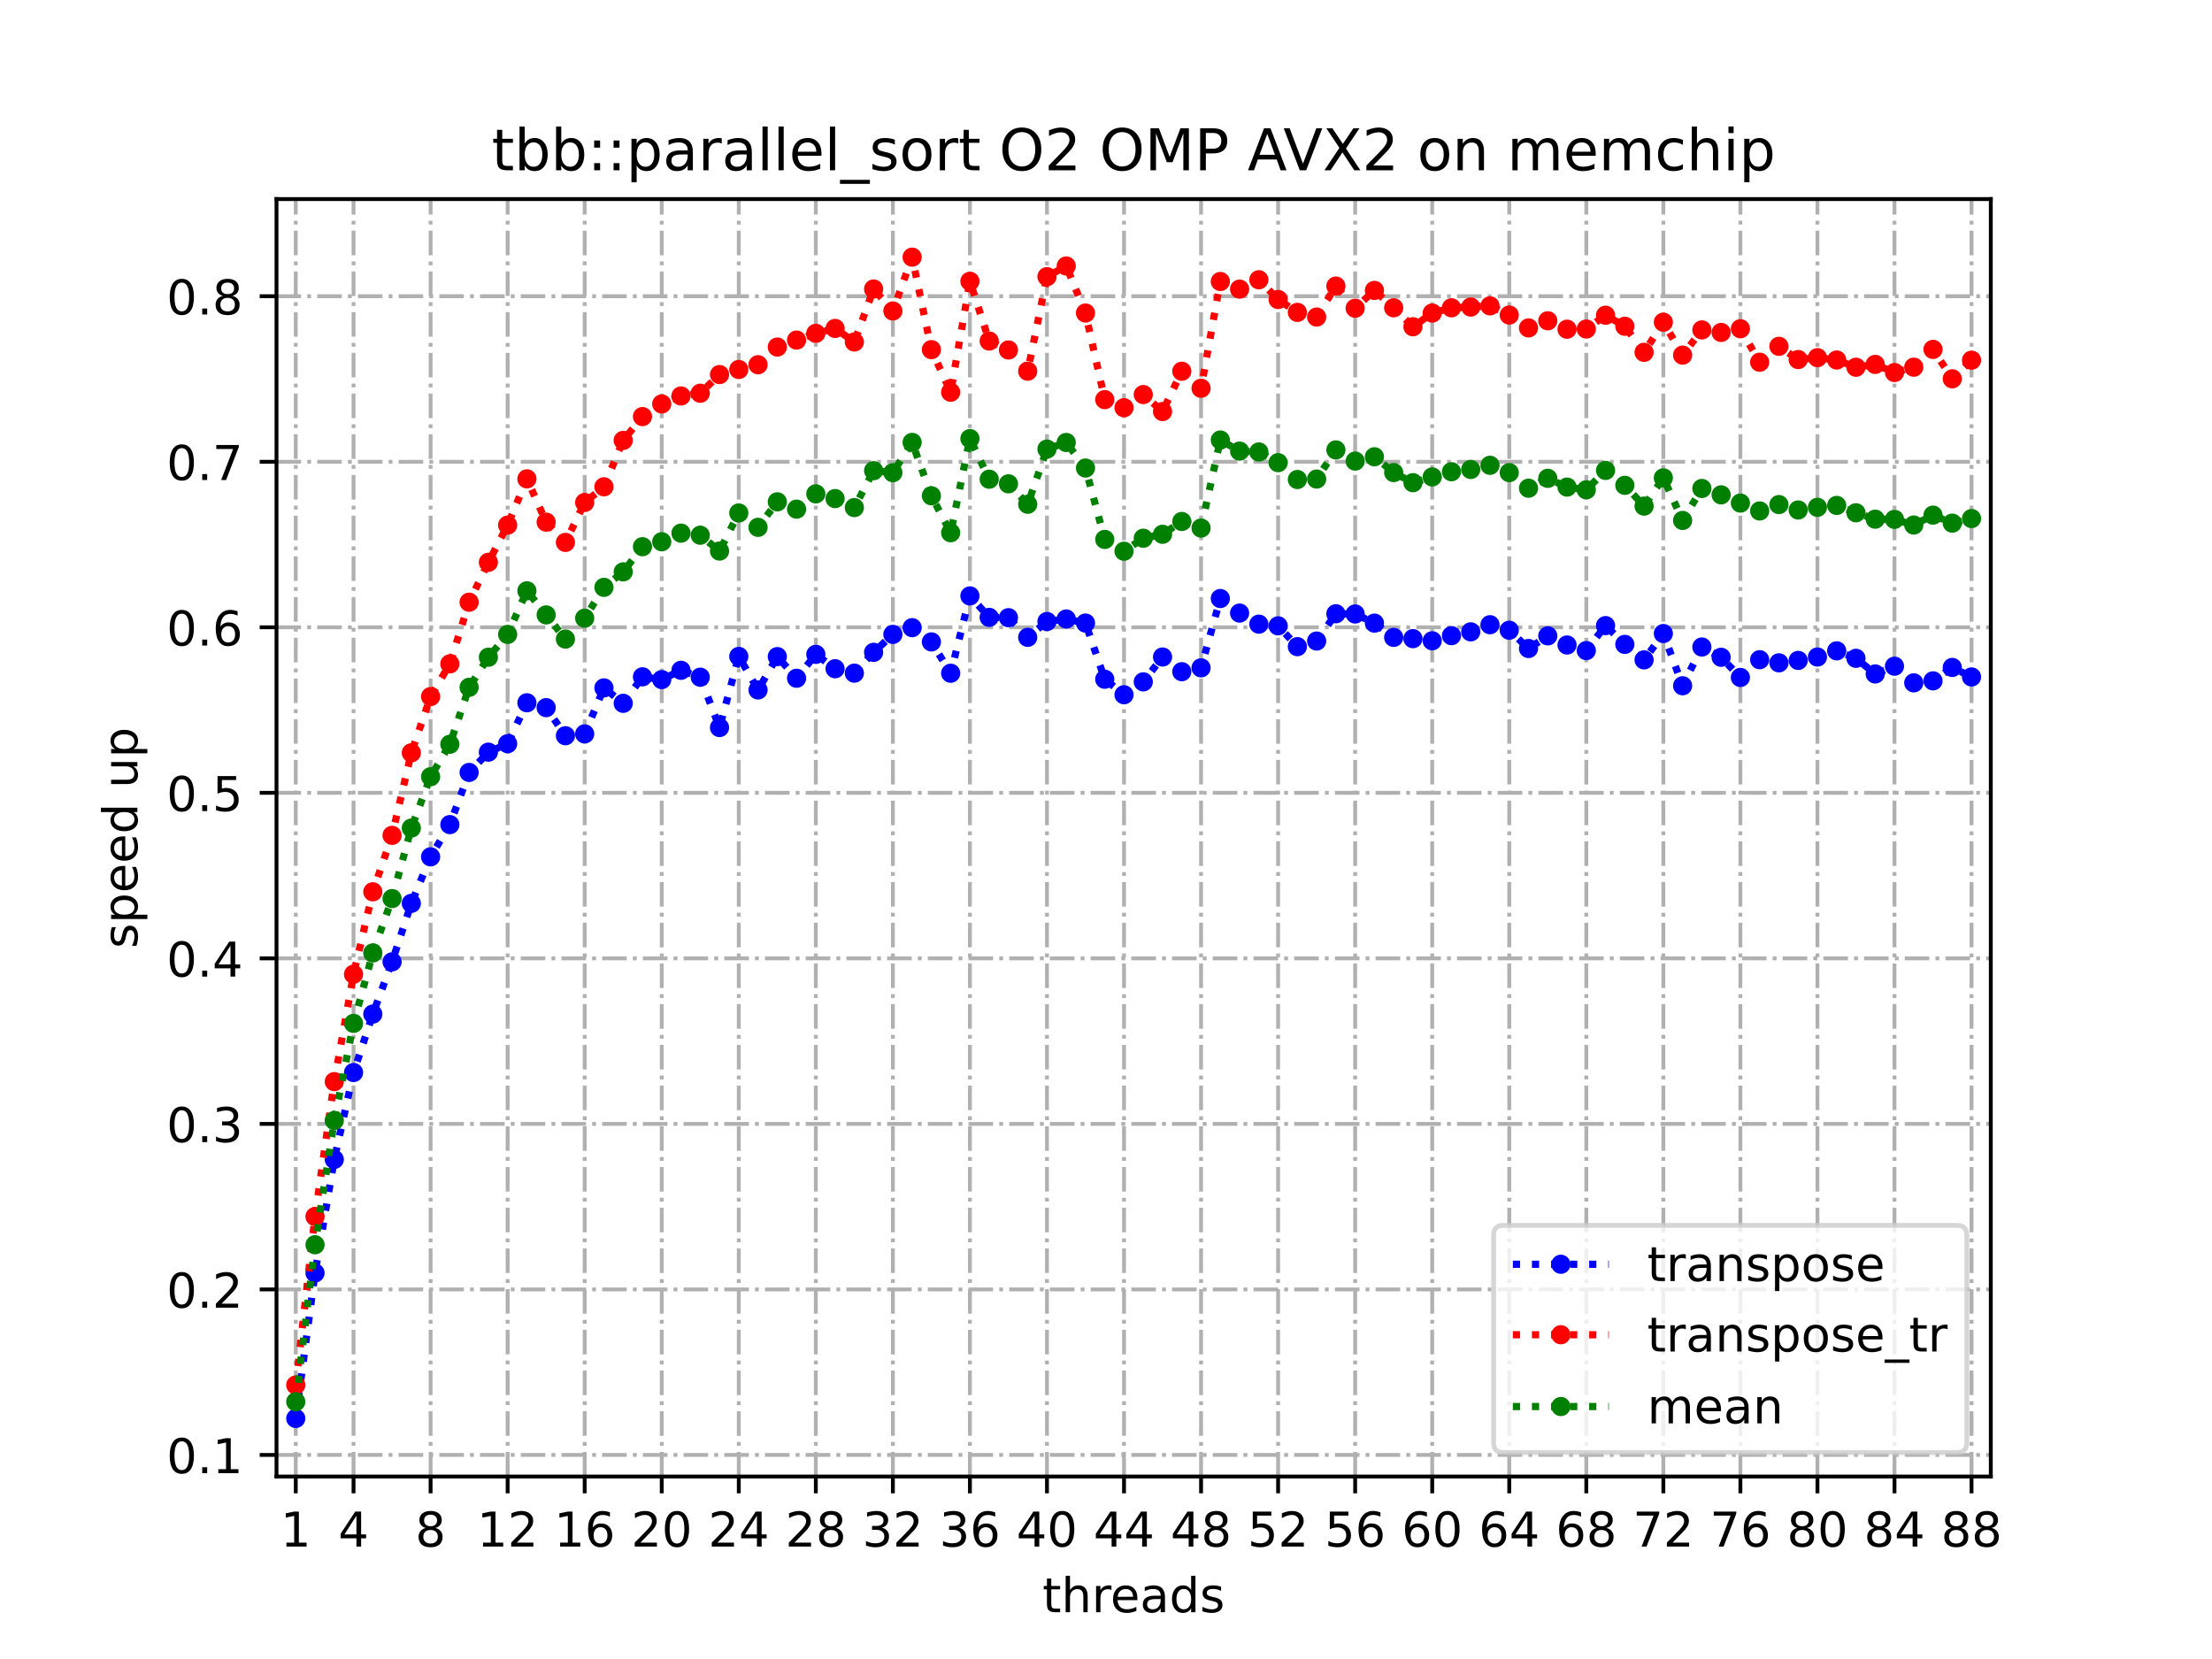 <?xml version="1.0" encoding="utf-8" standalone="no"?>
<!DOCTYPE svg PUBLIC "-//W3C//DTD SVG 1.1//EN"
  "http://www.w3.org/Graphics/SVG/1.1/DTD/svg11.dtd">
<!-- Created with matplotlib (https://matplotlib.org/) -->
<svg height="345.6pt" version="1.1" viewBox="0 0 460.8 345.6" width="460.8pt" xmlns="http://www.w3.org/2000/svg" xmlns:xlink="http://www.w3.org/1999/xlink">
 <defs>
  <style type="text/css">
*{stroke-linecap:butt;stroke-linejoin:round;}
  </style>
 </defs>
 <g id="figure_1">
  <g id="patch_1">
   <path d="M 0 345.6 
L 460.8 345.6 
L 460.8 0 
L 0 0 
z
" style="fill:#ffffff;"/>
  </g>
  <g id="axes_1">
   <g id="patch_2">
    <path d="M 57.6 307.584 
L 414.72 307.584 
L 414.72 41.472 
L 57.6 41.472 
z
" style="fill:#ffffff;"/>
   </g>
   <g id="matplotlib.axis_1">
    <g id="xtick_1">
     <g id="line2d_1">
      <path clip-path="url(#p67de646024)" d="M 61.613 307.584 
L 61.613 41.472 
" style="fill:none;stroke:#b0b0b0;stroke-dasharray:5.12,1.28,0.8,1.28;stroke-dashoffset:0;stroke-width:0.8;"/>
     </g>
     <g id="line2d_2">
      <defs>
       <path d="M 0 0 
L 0 3.5 
" id="md786bd5e6b" style="stroke:#000000;stroke-width:0.8;"/>
      </defs>
      <g>
       <use style="stroke:#000000;stroke-width:0.8;" x="61.613" xlink:href="#md786bd5e6b" y="307.584"/>
      </g>
     </g>
     <g id="text_1">
      <!-- 1 -->
      <defs>
       <path d="M 12.406 8.297 
L 28.516 8.297 
L 28.516 63.922 
L 10.984 60.406 
L 10.984 69.391 
L 28.422 72.906 
L 38.281 72.906 
L 38.281 8.297 
L 54.391 8.297 
L 54.391 0 
L 12.406 0 
z
" id="DejaVuSans-49"/>
      </defs>
      <g transform="translate(58.431 322.182)scale(0.1 -0.1)">
       <use xlink:href="#DejaVuSans-49"/>
      </g>
     </g>
    </g>
    <g id="xtick_2">
     <g id="line2d_3">
      <path clip-path="url(#p67de646024)" d="M 73.65 307.584 
L 73.65 41.472 
" style="fill:none;stroke:#b0b0b0;stroke-dasharray:5.12,1.28,0.8,1.28;stroke-dashoffset:0;stroke-width:0.8;"/>
     </g>
     <g id="line2d_4">
      <g>
       <use style="stroke:#000000;stroke-width:0.8;" x="73.65" xlink:href="#md786bd5e6b" y="307.584"/>
      </g>
     </g>
     <g id="text_2">
      <!-- 4 -->
      <defs>
       <path d="M 37.797 64.312 
L 12.891 25.391 
L 37.797 25.391 
z
M 35.203 72.906 
L 47.609 72.906 
L 47.609 25.391 
L 58.016 25.391 
L 58.016 17.188 
L 47.609 17.188 
L 47.609 0 
L 37.797 0 
L 37.797 17.188 
L 4.891 17.188 
L 4.891 26.703 
z
" id="DejaVuSans-52"/>
      </defs>
      <g transform="translate(70.469 322.182)scale(0.1 -0.1)">
       <use xlink:href="#DejaVuSans-52"/>
      </g>
     </g>
    </g>
    <g id="xtick_3">
     <g id="line2d_5">
      <path clip-path="url(#p67de646024)" d="M 89.701 307.584 
L 89.701 41.472 
" style="fill:none;stroke:#b0b0b0;stroke-dasharray:5.12,1.28,0.8,1.28;stroke-dashoffset:0;stroke-width:0.8;"/>
     </g>
     <g id="line2d_6">
      <g>
       <use style="stroke:#000000;stroke-width:0.8;" x="89.701" xlink:href="#md786bd5e6b" y="307.584"/>
      </g>
     </g>
     <g id="text_3">
      <!-- 8 -->
      <defs>
       <path d="M 31.781 34.625 
Q 24.75 34.625 20.719 30.859 
Q 16.703 27.094 16.703 20.516 
Q 16.703 13.922 20.719 10.156 
Q 24.75 6.391 31.781 6.391 
Q 38.812 6.391 42.859 10.172 
Q 46.922 13.969 46.922 20.516 
Q 46.922 27.094 42.891 30.859 
Q 38.875 34.625 31.781 34.625 
z
M 21.922 38.812 
Q 15.578 40.375 12.031 44.719 
Q 8.5 49.078 8.5 55.328 
Q 8.5 64.062 14.719 69.141 
Q 20.953 74.219 31.781 74.219 
Q 42.672 74.219 48.875 69.141 
Q 55.078 64.062 55.078 55.328 
Q 55.078 49.078 51.531 44.719 
Q 48 40.375 41.703 38.812 
Q 48.828 37.156 52.797 32.312 
Q 56.781 27.484 56.781 20.516 
Q 56.781 9.906 50.312 4.234 
Q 43.844 -1.422 31.781 -1.422 
Q 19.734 -1.422 13.25 4.234 
Q 6.781 9.906 6.781 20.516 
Q 6.781 27.484 10.781 32.312 
Q 14.797 37.156 21.922 38.812 
z
M 18.312 54.391 
Q 18.312 48.734 21.844 45.562 
Q 25.391 42.391 31.781 42.391 
Q 38.141 42.391 41.719 45.562 
Q 45.312 48.734 45.312 54.391 
Q 45.312 60.062 41.719 63.234 
Q 38.141 66.406 31.781 66.406 
Q 25.391 66.406 21.844 63.234 
Q 18.312 60.062 18.312 54.391 
z
" id="DejaVuSans-56"/>
      </defs>
      <g transform="translate(86.519 322.182)scale(0.1 -0.1)">
       <use xlink:href="#DejaVuSans-56"/>
      </g>
     </g>
    </g>
    <g id="xtick_4">
     <g id="line2d_7">
      <path clip-path="url(#p67de646024)" d="M 105.751 307.584 
L 105.751 41.472 
" style="fill:none;stroke:#b0b0b0;stroke-dasharray:5.12,1.28,0.8,1.28;stroke-dashoffset:0;stroke-width:0.8;"/>
     </g>
     <g id="line2d_8">
      <g>
       <use style="stroke:#000000;stroke-width:0.8;" x="105.751" xlink:href="#md786bd5e6b" y="307.584"/>
      </g>
     </g>
     <g id="text_4">
      <!-- 12 -->
      <defs>
       <path d="M 19.188 8.297 
L 53.609 8.297 
L 53.609 0 
L 7.328 0 
L 7.328 8.297 
Q 12.938 14.109 22.625 23.891 
Q 32.328 33.688 34.812 36.531 
Q 39.547 41.844 41.422 45.531 
Q 43.312 49.219 43.312 52.781 
Q 43.312 58.594 39.234 62.25 
Q 35.156 65.922 28.609 65.922 
Q 23.969 65.922 18.812 64.312 
Q 13.672 62.703 7.812 59.422 
L 7.812 69.391 
Q 13.766 71.781 18.938 73 
Q 24.125 74.219 28.422 74.219 
Q 39.75 74.219 46.484 68.547 
Q 53.219 62.891 53.219 53.422 
Q 53.219 48.922 51.531 44.891 
Q 49.859 40.875 45.406 35.406 
Q 44.188 33.984 37.641 27.219 
Q 31.109 20.453 19.188 8.297 
z
" id="DejaVuSans-50"/>
      </defs>
      <g transform="translate(99.389 322.182)scale(0.1 -0.1)">
       <use xlink:href="#DejaVuSans-49"/>
       <use x="63.623" xlink:href="#DejaVuSans-50"/>
      </g>
     </g>
    </g>
    <g id="xtick_5">
     <g id="line2d_9">
      <path clip-path="url(#p67de646024)" d="M 121.801 307.584 
L 121.801 41.472 
" style="fill:none;stroke:#b0b0b0;stroke-dasharray:5.12,1.28,0.8,1.28;stroke-dashoffset:0;stroke-width:0.8;"/>
     </g>
     <g id="line2d_10">
      <g>
       <use style="stroke:#000000;stroke-width:0.8;" x="121.801" xlink:href="#md786bd5e6b" y="307.584"/>
      </g>
     </g>
     <g id="text_5">
      <!-- 16 -->
      <defs>
       <path d="M 33.016 40.375 
Q 26.375 40.375 22.484 35.828 
Q 18.609 31.297 18.609 23.391 
Q 18.609 15.531 22.484 10.953 
Q 26.375 6.391 33.016 6.391 
Q 39.656 6.391 43.531 10.953 
Q 47.406 15.531 47.406 23.391 
Q 47.406 31.297 43.531 35.828 
Q 39.656 40.375 33.016 40.375 
z
M 52.594 71.297 
L 52.594 62.312 
Q 48.875 64.062 45.094 64.984 
Q 41.312 65.922 37.594 65.922 
Q 27.828 65.922 22.672 59.328 
Q 17.531 52.734 16.797 39.406 
Q 19.672 43.656 24.016 45.922 
Q 28.375 48.188 33.594 48.188 
Q 44.578 48.188 50.953 41.516 
Q 57.328 34.859 57.328 23.391 
Q 57.328 12.156 50.688 5.359 
Q 44.047 -1.422 33.016 -1.422 
Q 20.359 -1.422 13.672 8.266 
Q 6.984 17.969 6.984 36.375 
Q 6.984 53.656 15.188 63.938 
Q 23.391 74.219 37.203 74.219 
Q 40.922 74.219 44.703 73.484 
Q 48.484 72.75 52.594 71.297 
z
" id="DejaVuSans-54"/>
      </defs>
      <g transform="translate(115.439 322.182)scale(0.1 -0.1)">
       <use xlink:href="#DejaVuSans-49"/>
       <use x="63.623" xlink:href="#DejaVuSans-54"/>
      </g>
     </g>
    </g>
    <g id="xtick_6">
     <g id="line2d_11">
      <path clip-path="url(#p67de646024)" d="M 137.852 307.584 
L 137.852 41.472 
" style="fill:none;stroke:#b0b0b0;stroke-dasharray:5.12,1.28,0.8,1.28;stroke-dashoffset:0;stroke-width:0.8;"/>
     </g>
     <g id="line2d_12">
      <g>
       <use style="stroke:#000000;stroke-width:0.8;" x="137.852" xlink:href="#md786bd5e6b" y="307.584"/>
      </g>
     </g>
     <g id="text_6">
      <!-- 20 -->
      <defs>
       <path d="M 31.781 66.406 
Q 24.172 66.406 20.328 58.906 
Q 16.5 51.422 16.5 36.375 
Q 16.5 21.391 20.328 13.891 
Q 24.172 6.391 31.781 6.391 
Q 39.453 6.391 43.281 13.891 
Q 47.125 21.391 47.125 36.375 
Q 47.125 51.422 43.281 58.906 
Q 39.453 66.406 31.781 66.406 
z
M 31.781 74.219 
Q 44.047 74.219 50.516 64.516 
Q 56.984 54.828 56.984 36.375 
Q 56.984 17.969 50.516 8.266 
Q 44.047 -1.422 31.781 -1.422 
Q 19.531 -1.422 13.062 8.266 
Q 6.594 17.969 6.594 36.375 
Q 6.594 54.828 13.062 64.516 
Q 19.531 74.219 31.781 74.219 
z
" id="DejaVuSans-48"/>
      </defs>
      <g transform="translate(131.489 322.182)scale(0.1 -0.1)">
       <use xlink:href="#DejaVuSans-50"/>
       <use x="63.623" xlink:href="#DejaVuSans-48"/>
      </g>
     </g>
    </g>
    <g id="xtick_7">
     <g id="line2d_13">
      <path clip-path="url(#p67de646024)" d="M 153.902 307.584 
L 153.902 41.472 
" style="fill:none;stroke:#b0b0b0;stroke-dasharray:5.12,1.28,0.8,1.28;stroke-dashoffset:0;stroke-width:0.8;"/>
     </g>
     <g id="line2d_14">
      <g>
       <use style="stroke:#000000;stroke-width:0.8;" x="153.902" xlink:href="#md786bd5e6b" y="307.584"/>
      </g>
     </g>
     <g id="text_7">
      <!-- 24 -->
      <g transform="translate(147.54 322.182)scale(0.1 -0.1)">
       <use xlink:href="#DejaVuSans-50"/>
       <use x="63.623" xlink:href="#DejaVuSans-52"/>
      </g>
     </g>
    </g>
    <g id="xtick_8">
     <g id="line2d_15">
      <path clip-path="url(#p67de646024)" d="M 169.952 307.584 
L 169.952 41.472 
" style="fill:none;stroke:#b0b0b0;stroke-dasharray:5.12,1.28,0.8,1.28;stroke-dashoffset:0;stroke-width:0.8;"/>
     </g>
     <g id="line2d_16">
      <g>
       <use style="stroke:#000000;stroke-width:0.8;" x="169.952" xlink:href="#md786bd5e6b" y="307.584"/>
      </g>
     </g>
     <g id="text_8">
      <!-- 28 -->
      <g transform="translate(163.59 322.182)scale(0.1 -0.1)">
       <use xlink:href="#DejaVuSans-50"/>
       <use x="63.623" xlink:href="#DejaVuSans-56"/>
      </g>
     </g>
    </g>
    <g id="xtick_9">
     <g id="line2d_17">
      <path clip-path="url(#p67de646024)" d="M 186.003 307.584 
L 186.003 41.472 
" style="fill:none;stroke:#b0b0b0;stroke-dasharray:5.12,1.28,0.8,1.28;stroke-dashoffset:0;stroke-width:0.8;"/>
     </g>
     <g id="line2d_18">
      <g>
       <use style="stroke:#000000;stroke-width:0.8;" x="186.003" xlink:href="#md786bd5e6b" y="307.584"/>
      </g>
     </g>
     <g id="text_9">
      <!-- 32 -->
      <defs>
       <path d="M 40.578 39.312 
Q 47.656 37.797 51.625 33 
Q 55.609 28.219 55.609 21.188 
Q 55.609 10.406 48.188 4.484 
Q 40.766 -1.422 27.094 -1.422 
Q 22.516 -1.422 17.656 -0.516 
Q 12.797 0.391 7.625 2.203 
L 7.625 11.719 
Q 11.719 9.328 16.594 8.109 
Q 21.484 6.891 26.812 6.891 
Q 36.078 6.891 40.938 10.547 
Q 45.797 14.203 45.797 21.188 
Q 45.797 27.641 41.281 31.266 
Q 36.766 34.906 28.719 34.906 
L 20.219 34.906 
L 20.219 43.016 
L 29.109 43.016 
Q 36.375 43.016 40.234 45.922 
Q 44.094 48.828 44.094 54.297 
Q 44.094 59.906 40.109 62.906 
Q 36.141 65.922 28.719 65.922 
Q 24.656 65.922 20.016 65.031 
Q 15.375 64.156 9.812 62.312 
L 9.812 71.094 
Q 15.438 72.656 20.344 73.438 
Q 25.25 74.219 29.594 74.219 
Q 40.828 74.219 47.359 69.109 
Q 53.906 64.016 53.906 55.328 
Q 53.906 49.266 50.438 45.094 
Q 46.969 40.922 40.578 39.312 
z
" id="DejaVuSans-51"/>
      </defs>
      <g transform="translate(179.64 322.182)scale(0.1 -0.1)">
       <use xlink:href="#DejaVuSans-51"/>
       <use x="63.623" xlink:href="#DejaVuSans-50"/>
      </g>
     </g>
    </g>
    <g id="xtick_10">
     <g id="line2d_19">
      <path clip-path="url(#p67de646024)" d="M 202.053 307.584 
L 202.053 41.472 
" style="fill:none;stroke:#b0b0b0;stroke-dasharray:5.12,1.28,0.8,1.28;stroke-dashoffset:0;stroke-width:0.8;"/>
     </g>
     <g id="line2d_20">
      <g>
       <use style="stroke:#000000;stroke-width:0.8;" x="202.053" xlink:href="#md786bd5e6b" y="307.584"/>
      </g>
     </g>
     <g id="text_10">
      <!-- 36 -->
      <g transform="translate(195.691 322.182)scale(0.1 -0.1)">
       <use xlink:href="#DejaVuSans-51"/>
       <use x="63.623" xlink:href="#DejaVuSans-54"/>
      </g>
     </g>
    </g>
    <g id="xtick_11">
     <g id="line2d_21">
      <path clip-path="url(#p67de646024)" d="M 218.103 307.584 
L 218.103 41.472 
" style="fill:none;stroke:#b0b0b0;stroke-dasharray:5.12,1.28,0.8,1.28;stroke-dashoffset:0;stroke-width:0.8;"/>
     </g>
     <g id="line2d_22">
      <g>
       <use style="stroke:#000000;stroke-width:0.8;" x="218.103" xlink:href="#md786bd5e6b" y="307.584"/>
      </g>
     </g>
     <g id="text_11">
      <!-- 40 -->
      <g transform="translate(211.741 322.182)scale(0.1 -0.1)">
       <use xlink:href="#DejaVuSans-52"/>
       <use x="63.623" xlink:href="#DejaVuSans-48"/>
      </g>
     </g>
    </g>
    <g id="xtick_12">
     <g id="line2d_23">
      <path clip-path="url(#p67de646024)" d="M 234.154 307.584 
L 234.154 41.472 
" style="fill:none;stroke:#b0b0b0;stroke-dasharray:5.12,1.28,0.8,1.28;stroke-dashoffset:0;stroke-width:0.8;"/>
     </g>
     <g id="line2d_24">
      <g>
       <use style="stroke:#000000;stroke-width:0.8;" x="234.154" xlink:href="#md786bd5e6b" y="307.584"/>
      </g>
     </g>
     <g id="text_12">
      <!-- 44 -->
      <g transform="translate(227.791 322.182)scale(0.1 -0.1)">
       <use xlink:href="#DejaVuSans-52"/>
       <use x="63.623" xlink:href="#DejaVuSans-52"/>
      </g>
     </g>
    </g>
    <g id="xtick_13">
     <g id="line2d_25">
      <path clip-path="url(#p67de646024)" d="M 250.204 307.584 
L 250.204 41.472 
" style="fill:none;stroke:#b0b0b0;stroke-dasharray:5.12,1.28,0.8,1.28;stroke-dashoffset:0;stroke-width:0.8;"/>
     </g>
     <g id="line2d_26">
      <g>
       <use style="stroke:#000000;stroke-width:0.8;" x="250.204" xlink:href="#md786bd5e6b" y="307.584"/>
      </g>
     </g>
     <g id="text_13">
      <!-- 48 -->
      <g transform="translate(243.842 322.182)scale(0.1 -0.1)">
       <use xlink:href="#DejaVuSans-52"/>
       <use x="63.623" xlink:href="#DejaVuSans-56"/>
      </g>
     </g>
    </g>
    <g id="xtick_14">
     <g id="line2d_27">
      <path clip-path="url(#p67de646024)" d="M 266.254 307.584 
L 266.254 41.472 
" style="fill:none;stroke:#b0b0b0;stroke-dasharray:5.12,1.28,0.8,1.28;stroke-dashoffset:0;stroke-width:0.8;"/>
     </g>
     <g id="line2d_28">
      <g>
       <use style="stroke:#000000;stroke-width:0.8;" x="266.254" xlink:href="#md786bd5e6b" y="307.584"/>
      </g>
     </g>
     <g id="text_14">
      <!-- 52 -->
      <defs>
       <path d="M 10.797 72.906 
L 49.516 72.906 
L 49.516 64.594 
L 19.828 64.594 
L 19.828 46.734 
Q 21.969 47.469 24.109 47.828 
Q 26.266 48.188 28.422 48.188 
Q 40.625 48.188 47.75 41.5 
Q 54.891 34.812 54.891 23.391 
Q 54.891 11.625 47.562 5.094 
Q 40.234 -1.422 26.906 -1.422 
Q 22.312 -1.422 17.547 -0.641 
Q 12.797 0.141 7.719 1.703 
L 7.719 11.625 
Q 12.109 9.234 16.797 8.062 
Q 21.484 6.891 26.703 6.891 
Q 35.156 6.891 40.078 11.328 
Q 45.016 15.766 45.016 23.391 
Q 45.016 31 40.078 35.438 
Q 35.156 39.891 26.703 39.891 
Q 22.75 39.891 18.812 39.016 
Q 14.891 38.141 10.797 36.281 
z
" id="DejaVuSans-53"/>
      </defs>
      <g transform="translate(259.892 322.182)scale(0.1 -0.1)">
       <use xlink:href="#DejaVuSans-53"/>
       <use x="63.623" xlink:href="#DejaVuSans-50"/>
      </g>
     </g>
    </g>
    <g id="xtick_15">
     <g id="line2d_29">
      <path clip-path="url(#p67de646024)" d="M 282.305 307.584 
L 282.305 41.472 
" style="fill:none;stroke:#b0b0b0;stroke-dasharray:5.12,1.28,0.8,1.28;stroke-dashoffset:0;stroke-width:0.8;"/>
     </g>
     <g id="line2d_30">
      <g>
       <use style="stroke:#000000;stroke-width:0.8;" x="282.305" xlink:href="#md786bd5e6b" y="307.584"/>
      </g>
     </g>
     <g id="text_15">
      <!-- 56 -->
      <g transform="translate(275.942 322.182)scale(0.1 -0.1)">
       <use xlink:href="#DejaVuSans-53"/>
       <use x="63.623" xlink:href="#DejaVuSans-54"/>
      </g>
     </g>
    </g>
    <g id="xtick_16">
     <g id="line2d_31">
      <path clip-path="url(#p67de646024)" d="M 298.355 307.584 
L 298.355 41.472 
" style="fill:none;stroke:#b0b0b0;stroke-dasharray:5.12,1.28,0.8,1.28;stroke-dashoffset:0;stroke-width:0.8;"/>
     </g>
     <g id="line2d_32">
      <g>
       <use style="stroke:#000000;stroke-width:0.8;" x="298.355" xlink:href="#md786bd5e6b" y="307.584"/>
      </g>
     </g>
     <g id="text_16">
      <!-- 60 -->
      <g transform="translate(291.993 322.182)scale(0.1 -0.1)">
       <use xlink:href="#DejaVuSans-54"/>
       <use x="63.623" xlink:href="#DejaVuSans-48"/>
      </g>
     </g>
    </g>
    <g id="xtick_17">
     <g id="line2d_33">
      <path clip-path="url(#p67de646024)" d="M 314.405 307.584 
L 314.405 41.472 
" style="fill:none;stroke:#b0b0b0;stroke-dasharray:5.12,1.28,0.8,1.28;stroke-dashoffset:0;stroke-width:0.8;"/>
     </g>
     <g id="line2d_34">
      <g>
       <use style="stroke:#000000;stroke-width:0.8;" x="314.405" xlink:href="#md786bd5e6b" y="307.584"/>
      </g>
     </g>
     <g id="text_17">
      <!-- 64 -->
      <g transform="translate(308.043 322.182)scale(0.1 -0.1)">
       <use xlink:href="#DejaVuSans-54"/>
       <use x="63.623" xlink:href="#DejaVuSans-52"/>
      </g>
     </g>
    </g>
    <g id="xtick_18">
     <g id="line2d_35">
      <path clip-path="url(#p67de646024)" d="M 330.456 307.584 
L 330.456 41.472 
" style="fill:none;stroke:#b0b0b0;stroke-dasharray:5.12,1.28,0.8,1.28;stroke-dashoffset:0;stroke-width:0.8;"/>
     </g>
     <g id="line2d_36">
      <g>
       <use style="stroke:#000000;stroke-width:0.8;" x="330.456" xlink:href="#md786bd5e6b" y="307.584"/>
      </g>
     </g>
     <g id="text_18">
      <!-- 68 -->
      <g transform="translate(324.093 322.182)scale(0.1 -0.1)">
       <use xlink:href="#DejaVuSans-54"/>
       <use x="63.623" xlink:href="#DejaVuSans-56"/>
      </g>
     </g>
    </g>
    <g id="xtick_19">
     <g id="line2d_37">
      <path clip-path="url(#p67de646024)" d="M 346.506 307.584 
L 346.506 41.472 
" style="fill:none;stroke:#b0b0b0;stroke-dasharray:5.12,1.28,0.8,1.28;stroke-dashoffset:0;stroke-width:0.8;"/>
     </g>
     <g id="line2d_38">
      <g>
       <use style="stroke:#000000;stroke-width:0.8;" x="346.506" xlink:href="#md786bd5e6b" y="307.584"/>
      </g>
     </g>
     <g id="text_19">
      <!-- 72 -->
      <defs>
       <path d="M 8.203 72.906 
L 55.078 72.906 
L 55.078 68.703 
L 28.609 0 
L 18.312 0 
L 43.219 64.594 
L 8.203 64.594 
z
" id="DejaVuSans-55"/>
      </defs>
      <g transform="translate(340.144 322.182)scale(0.1 -0.1)">
       <use xlink:href="#DejaVuSans-55"/>
       <use x="63.623" xlink:href="#DejaVuSans-50"/>
      </g>
     </g>
    </g>
    <g id="xtick_20">
     <g id="line2d_39">
      <path clip-path="url(#p67de646024)" d="M 362.556 307.584 
L 362.556 41.472 
" style="fill:none;stroke:#b0b0b0;stroke-dasharray:5.12,1.28,0.8,1.28;stroke-dashoffset:0;stroke-width:0.8;"/>
     </g>
     <g id="line2d_40">
      <g>
       <use style="stroke:#000000;stroke-width:0.8;" x="362.556" xlink:href="#md786bd5e6b" y="307.584"/>
      </g>
     </g>
     <g id="text_20">
      <!-- 76 -->
      <g transform="translate(356.194 322.182)scale(0.1 -0.1)">
       <use xlink:href="#DejaVuSans-55"/>
       <use x="63.623" xlink:href="#DejaVuSans-54"/>
      </g>
     </g>
    </g>
    <g id="xtick_21">
     <g id="line2d_41">
      <path clip-path="url(#p67de646024)" d="M 378.607 307.584 
L 378.607 41.472 
" style="fill:none;stroke:#b0b0b0;stroke-dasharray:5.12,1.28,0.8,1.28;stroke-dashoffset:0;stroke-width:0.8;"/>
     </g>
     <g id="line2d_42">
      <g>
       <use style="stroke:#000000;stroke-width:0.8;" x="378.607" xlink:href="#md786bd5e6b" y="307.584"/>
      </g>
     </g>
     <g id="text_21">
      <!-- 80 -->
      <g transform="translate(372.244 322.182)scale(0.1 -0.1)">
       <use xlink:href="#DejaVuSans-56"/>
       <use x="63.623" xlink:href="#DejaVuSans-48"/>
      </g>
     </g>
    </g>
    <g id="xtick_22">
     <g id="line2d_43">
      <path clip-path="url(#p67de646024)" d="M 394.657 307.584 
L 394.657 41.472 
" style="fill:none;stroke:#b0b0b0;stroke-dasharray:5.12,1.28,0.8,1.28;stroke-dashoffset:0;stroke-width:0.8;"/>
     </g>
     <g id="line2d_44">
      <g>
       <use style="stroke:#000000;stroke-width:0.8;" x="394.657" xlink:href="#md786bd5e6b" y="307.584"/>
      </g>
     </g>
     <g id="text_22">
      <!-- 84 -->
      <g transform="translate(388.295 322.182)scale(0.1 -0.1)">
       <use xlink:href="#DejaVuSans-56"/>
       <use x="63.623" xlink:href="#DejaVuSans-52"/>
      </g>
     </g>
    </g>
    <g id="xtick_23">
     <g id="line2d_45">
      <path clip-path="url(#p67de646024)" d="M 410.707 307.584 
L 410.707 41.472 
" style="fill:none;stroke:#b0b0b0;stroke-dasharray:5.12,1.28,0.8,1.28;stroke-dashoffset:0;stroke-width:0.8;"/>
     </g>
     <g id="line2d_46">
      <g>
       <use style="stroke:#000000;stroke-width:0.8;" x="410.707" xlink:href="#md786bd5e6b" y="307.584"/>
      </g>
     </g>
     <g id="text_23">
      <!-- 88 -->
      <g transform="translate(404.345 322.182)scale(0.1 -0.1)">
       <use xlink:href="#DejaVuSans-56"/>
       <use x="63.623" xlink:href="#DejaVuSans-56"/>
      </g>
     </g>
    </g>
    <g id="text_24">
     <!-- threads -->
     <defs>
      <path d="M 18.312 70.219 
L 18.312 54.688 
L 36.812 54.688 
L 36.812 47.703 
L 18.312 47.703 
L 18.312 18.016 
Q 18.312 11.328 20.141 9.422 
Q 21.969 7.516 27.594 7.516 
L 36.812 7.516 
L 36.812 0 
L 27.594 0 
Q 17.188 0 13.234 3.875 
Q 9.281 7.766 9.281 18.016 
L 9.281 47.703 
L 2.688 47.703 
L 2.688 54.688 
L 9.281 54.688 
L 9.281 70.219 
z
" id="DejaVuSans-116"/>
      <path d="M 54.891 33.016 
L 54.891 0 
L 45.906 0 
L 45.906 32.719 
Q 45.906 40.484 42.875 44.328 
Q 39.844 48.188 33.797 48.188 
Q 26.516 48.188 22.312 43.547 
Q 18.109 38.922 18.109 30.906 
L 18.109 0 
L 9.078 0 
L 9.078 75.984 
L 18.109 75.984 
L 18.109 46.188 
Q 21.344 51.125 25.703 53.562 
Q 30.078 56 35.797 56 
Q 45.219 56 50.047 50.172 
Q 54.891 44.344 54.891 33.016 
z
" id="DejaVuSans-104"/>
      <path d="M 41.109 46.297 
Q 39.594 47.172 37.812 47.578 
Q 36.031 48 33.891 48 
Q 26.266 48 22.188 43.047 
Q 18.109 38.094 18.109 28.812 
L 18.109 0 
L 9.078 0 
L 9.078 54.688 
L 18.109 54.688 
L 18.109 46.188 
Q 20.953 51.172 25.484 53.578 
Q 30.031 56 36.531 56 
Q 37.453 56 38.578 55.875 
Q 39.703 55.766 41.062 55.516 
z
" id="DejaVuSans-114"/>
      <path d="M 56.203 29.594 
L 56.203 25.203 
L 14.891 25.203 
Q 15.484 15.922 20.484 11.062 
Q 25.484 6.203 34.422 6.203 
Q 39.594 6.203 44.453 7.469 
Q 49.312 8.734 54.109 11.281 
L 54.109 2.781 
Q 49.266 0.734 44.188 -0.344 
Q 39.109 -1.422 33.891 -1.422 
Q 20.797 -1.422 13.156 6.188 
Q 5.516 13.812 5.516 26.812 
Q 5.516 40.234 12.766 48.109 
Q 20.016 56 32.328 56 
Q 43.359 56 49.781 48.891 
Q 56.203 41.797 56.203 29.594 
z
M 47.219 32.234 
Q 47.125 39.594 43.094 43.984 
Q 39.062 48.391 32.422 48.391 
Q 24.906 48.391 20.391 44.141 
Q 15.875 39.891 15.188 32.172 
z
" id="DejaVuSans-101"/>
      <path d="M 34.281 27.484 
Q 23.391 27.484 19.188 25 
Q 14.984 22.516 14.984 16.5 
Q 14.984 11.719 18.141 8.906 
Q 21.297 6.109 26.703 6.109 
Q 34.188 6.109 38.703 11.406 
Q 43.219 16.703 43.219 25.484 
L 43.219 27.484 
z
M 52.203 31.203 
L 52.203 0 
L 43.219 0 
L 43.219 8.297 
Q 40.141 3.328 35.547 0.953 
Q 30.953 -1.422 24.312 -1.422 
Q 15.922 -1.422 10.953 3.297 
Q 6 8.016 6 15.922 
Q 6 25.141 12.172 29.828 
Q 18.359 34.516 30.609 34.516 
L 43.219 34.516 
L 43.219 35.406 
Q 43.219 41.609 39.141 45 
Q 35.062 48.391 27.688 48.391 
Q 23 48.391 18.547 47.266 
Q 14.109 46.141 10.016 43.891 
L 10.016 52.203 
Q 14.938 54.109 19.578 55.047 
Q 24.219 56 28.609 56 
Q 40.484 56 46.344 49.844 
Q 52.203 43.703 52.203 31.203 
z
" id="DejaVuSans-97"/>
      <path d="M 45.406 46.391 
L 45.406 75.984 
L 54.391 75.984 
L 54.391 0 
L 45.406 0 
L 45.406 8.203 
Q 42.578 3.328 38.25 0.953 
Q 33.938 -1.422 27.875 -1.422 
Q 17.969 -1.422 11.734 6.484 
Q 5.516 14.406 5.516 27.297 
Q 5.516 40.188 11.734 48.094 
Q 17.969 56 27.875 56 
Q 33.938 56 38.25 53.625 
Q 42.578 51.266 45.406 46.391 
z
M 14.797 27.297 
Q 14.797 17.391 18.875 11.75 
Q 22.953 6.109 30.078 6.109 
Q 37.203 6.109 41.297 11.75 
Q 45.406 17.391 45.406 27.297 
Q 45.406 37.203 41.297 42.844 
Q 37.203 48.484 30.078 48.484 
Q 22.953 48.484 18.875 42.844 
Q 14.797 37.203 14.797 27.297 
z
" id="DejaVuSans-100"/>
      <path d="M 44.281 53.078 
L 44.281 44.578 
Q 40.484 46.531 36.375 47.5 
Q 32.281 48.484 27.875 48.484 
Q 21.188 48.484 17.844 46.438 
Q 14.5 44.391 14.5 40.281 
Q 14.5 37.156 16.891 35.375 
Q 19.281 33.594 26.516 31.984 
L 29.594 31.297 
Q 39.156 29.25 43.188 25.516 
Q 47.219 21.781 47.219 15.094 
Q 47.219 7.469 41.188 3.016 
Q 35.156 -1.422 24.609 -1.422 
Q 20.219 -1.422 15.453 -0.562 
Q 10.688 0.297 5.422 2 
L 5.422 11.281 
Q 10.406 8.688 15.234 7.391 
Q 20.062 6.109 24.812 6.109 
Q 31.156 6.109 34.562 8.281 
Q 37.984 10.453 37.984 14.406 
Q 37.984 18.062 35.516 20.016 
Q 33.062 21.969 24.703 23.781 
L 21.578 24.516 
Q 13.234 26.266 9.516 29.906 
Q 5.812 33.547 5.812 39.891 
Q 5.812 47.609 11.281 51.797 
Q 16.75 56 26.812 56 
Q 31.781 56 36.172 55.266 
Q 40.578 54.547 44.281 53.078 
z
" id="DejaVuSans-115"/>
     </defs>
     <g transform="translate(217.169 335.861)scale(0.1 -0.1)">
      <use xlink:href="#DejaVuSans-116"/>
      <use x="39.209" xlink:href="#DejaVuSans-104"/>
      <use x="102.588" xlink:href="#DejaVuSans-114"/>
      <use x="141.451" xlink:href="#DejaVuSans-101"/>
      <use x="202.975" xlink:href="#DejaVuSans-97"/>
      <use x="264.254" xlink:href="#DejaVuSans-100"/>
      <use x="327.73" xlink:href="#DejaVuSans-115"/>
     </g>
    </g>
   </g>
   <g id="matplotlib.axis_2">
    <g id="ytick_1">
     <g id="line2d_47">
      <path clip-path="url(#p67de646024)" d="M 57.6 303.093 
L 414.72 303.093 
" style="fill:none;stroke:#b0b0b0;stroke-dasharray:5.12,1.28,0.8,1.28;stroke-dashoffset:0;stroke-width:0.8;"/>
     </g>
     <g id="line2d_48">
      <defs>
       <path d="M 0 0 
L -3.5 0 
" id="m564b70080c" style="stroke:#000000;stroke-width:0.8;"/>
      </defs>
      <g>
       <use style="stroke:#000000;stroke-width:0.8;" x="57.6" xlink:href="#m564b70080c" y="303.093"/>
      </g>
     </g>
     <g id="text_25">
      <!-- 0.1 -->
      <defs>
       <path d="M 10.688 12.406 
L 21 12.406 
L 21 0 
L 10.688 0 
z
" id="DejaVuSans-46"/>
      </defs>
      <g transform="translate(34.697 306.892)scale(0.1 -0.1)">
       <use xlink:href="#DejaVuSans-48"/>
       <use x="63.623" xlink:href="#DejaVuSans-46"/>
       <use x="95.41" xlink:href="#DejaVuSans-49"/>
      </g>
     </g>
    </g>
    <g id="ytick_2">
     <g id="line2d_49">
      <path clip-path="url(#p67de646024)" d="M 57.6 268.61 
L 414.72 268.61 
" style="fill:none;stroke:#b0b0b0;stroke-dasharray:5.12,1.28,0.8,1.28;stroke-dashoffset:0;stroke-width:0.8;"/>
     </g>
     <g id="line2d_50">
      <g>
       <use style="stroke:#000000;stroke-width:0.8;" x="57.6" xlink:href="#m564b70080c" y="268.61"/>
      </g>
     </g>
     <g id="text_26">
      <!-- 0.2 -->
      <g transform="translate(34.697 272.409)scale(0.1 -0.1)">
       <use xlink:href="#DejaVuSans-48"/>
       <use x="63.623" xlink:href="#DejaVuSans-46"/>
       <use x="95.41" xlink:href="#DejaVuSans-50"/>
      </g>
     </g>
    </g>
    <g id="ytick_3">
     <g id="line2d_51">
      <path clip-path="url(#p67de646024)" d="M 57.6 234.127 
L 414.72 234.127 
" style="fill:none;stroke:#b0b0b0;stroke-dasharray:5.12,1.28,0.8,1.28;stroke-dashoffset:0;stroke-width:0.8;"/>
     </g>
     <g id="line2d_52">
      <g>
       <use style="stroke:#000000;stroke-width:0.8;" x="57.6" xlink:href="#m564b70080c" y="234.127"/>
      </g>
     </g>
     <g id="text_27">
      <!-- 0.3 -->
      <g transform="translate(34.697 237.926)scale(0.1 -0.1)">
       <use xlink:href="#DejaVuSans-48"/>
       <use x="63.623" xlink:href="#DejaVuSans-46"/>
       <use x="95.41" xlink:href="#DejaVuSans-51"/>
      </g>
     </g>
    </g>
    <g id="ytick_4">
     <g id="line2d_53">
      <path clip-path="url(#p67de646024)" d="M 57.6 199.644 
L 414.72 199.644 
" style="fill:none;stroke:#b0b0b0;stroke-dasharray:5.12,1.28,0.8,1.28;stroke-dashoffset:0;stroke-width:0.8;"/>
     </g>
     <g id="line2d_54">
      <g>
       <use style="stroke:#000000;stroke-width:0.8;" x="57.6" xlink:href="#m564b70080c" y="199.644"/>
      </g>
     </g>
     <g id="text_28">
      <!-- 0.4 -->
      <g transform="translate(34.697 203.443)scale(0.1 -0.1)">
       <use xlink:href="#DejaVuSans-48"/>
       <use x="63.623" xlink:href="#DejaVuSans-46"/>
       <use x="95.41" xlink:href="#DejaVuSans-52"/>
      </g>
     </g>
    </g>
    <g id="ytick_5">
     <g id="line2d_55">
      <path clip-path="url(#p67de646024)" d="M 57.6 165.161 
L 414.72 165.161 
" style="fill:none;stroke:#b0b0b0;stroke-dasharray:5.12,1.28,0.8,1.28;stroke-dashoffset:0;stroke-width:0.8;"/>
     </g>
     <g id="line2d_56">
      <g>
       <use style="stroke:#000000;stroke-width:0.8;" x="57.6" xlink:href="#m564b70080c" y="165.161"/>
      </g>
     </g>
     <g id="text_29">
      <!-- 0.5 -->
      <g transform="translate(34.697 168.96)scale(0.1 -0.1)">
       <use xlink:href="#DejaVuSans-48"/>
       <use x="63.623" xlink:href="#DejaVuSans-46"/>
       <use x="95.41" xlink:href="#DejaVuSans-53"/>
      </g>
     </g>
    </g>
    <g id="ytick_6">
     <g id="line2d_57">
      <path clip-path="url(#p67de646024)" d="M 57.6 130.678 
L 414.72 130.678 
" style="fill:none;stroke:#b0b0b0;stroke-dasharray:5.12,1.28,0.8,1.28;stroke-dashoffset:0;stroke-width:0.8;"/>
     </g>
     <g id="line2d_58">
      <g>
       <use style="stroke:#000000;stroke-width:0.8;" x="57.6" xlink:href="#m564b70080c" y="130.678"/>
      </g>
     </g>
     <g id="text_30">
      <!-- 0.6 -->
      <g transform="translate(34.697 134.477)scale(0.1 -0.1)">
       <use xlink:href="#DejaVuSans-48"/>
       <use x="63.623" xlink:href="#DejaVuSans-46"/>
       <use x="95.41" xlink:href="#DejaVuSans-54"/>
      </g>
     </g>
    </g>
    <g id="ytick_7">
     <g id="line2d_59">
      <path clip-path="url(#p67de646024)" d="M 57.6 96.194 
L 414.72 96.194 
" style="fill:none;stroke:#b0b0b0;stroke-dasharray:5.12,1.28,0.8,1.28;stroke-dashoffset:0;stroke-width:0.8;"/>
     </g>
     <g id="line2d_60">
      <g>
       <use style="stroke:#000000;stroke-width:0.8;" x="57.6" xlink:href="#m564b70080c" y="96.194"/>
      </g>
     </g>
     <g id="text_31">
      <!-- 0.7 -->
      <g transform="translate(34.697 99.994)scale(0.1 -0.1)">
       <use xlink:href="#DejaVuSans-48"/>
       <use x="63.623" xlink:href="#DejaVuSans-46"/>
       <use x="95.41" xlink:href="#DejaVuSans-55"/>
      </g>
     </g>
    </g>
    <g id="ytick_8">
     <g id="line2d_61">
      <path clip-path="url(#p67de646024)" d="M 57.6 61.711 
L 414.72 61.711 
" style="fill:none;stroke:#b0b0b0;stroke-dasharray:5.12,1.28,0.8,1.28;stroke-dashoffset:0;stroke-width:0.8;"/>
     </g>
     <g id="line2d_62">
      <g>
       <use style="stroke:#000000;stroke-width:0.8;" x="57.6" xlink:href="#m564b70080c" y="61.711"/>
      </g>
     </g>
     <g id="text_32">
      <!-- 0.8 -->
      <g transform="translate(34.697 65.51)scale(0.1 -0.1)">
       <use xlink:href="#DejaVuSans-48"/>
       <use x="63.623" xlink:href="#DejaVuSans-46"/>
       <use x="95.41" xlink:href="#DejaVuSans-56"/>
      </g>
     </g>
    </g>
    <g id="text_33">
     <!-- speed up -->
     <defs>
      <path d="M 18.109 8.203 
L 18.109 -20.797 
L 9.078 -20.797 
L 9.078 54.688 
L 18.109 54.688 
L 18.109 46.391 
Q 20.953 51.266 25.266 53.625 
Q 29.594 56 35.594 56 
Q 45.562 56 51.781 48.094 
Q 58.016 40.188 58.016 27.297 
Q 58.016 14.406 51.781 6.484 
Q 45.562 -1.422 35.594 -1.422 
Q 29.594 -1.422 25.266 0.953 
Q 20.953 3.328 18.109 8.203 
z
M 48.688 27.297 
Q 48.688 37.203 44.609 42.844 
Q 40.531 48.484 33.406 48.484 
Q 26.266 48.484 22.188 42.844 
Q 18.109 37.203 18.109 27.297 
Q 18.109 17.391 22.188 11.75 
Q 26.266 6.109 33.406 6.109 
Q 40.531 6.109 44.609 11.75 
Q 48.688 17.391 48.688 27.297 
z
" id="DejaVuSans-112"/>
      <path id="DejaVuSans-32"/>
      <path d="M 8.5 21.578 
L 8.5 54.688 
L 17.484 54.688 
L 17.484 21.922 
Q 17.484 14.156 20.5 10.266 
Q 23.531 6.391 29.594 6.391 
Q 36.859 6.391 41.078 11.031 
Q 45.312 15.672 45.312 23.688 
L 45.312 54.688 
L 54.297 54.688 
L 54.297 0 
L 45.312 0 
L 45.312 8.406 
Q 42.047 3.422 37.719 1 
Q 33.406 -1.422 27.688 -1.422 
Q 18.266 -1.422 13.375 4.438 
Q 8.5 10.297 8.5 21.578 
z
M 31.109 56 
z
" id="DejaVuSans-117"/>
     </defs>
     <g transform="translate(28.617 197.566)rotate(-90)scale(0.1 -0.1)">
      <use xlink:href="#DejaVuSans-115"/>
      <use x="52.1" xlink:href="#DejaVuSans-112"/>
      <use x="115.576" xlink:href="#DejaVuSans-101"/>
      <use x="177.1" xlink:href="#DejaVuSans-101"/>
      <use x="238.623" xlink:href="#DejaVuSans-100"/>
      <use x="302.1" xlink:href="#DejaVuSans-32"/>
      <use x="333.887" xlink:href="#DejaVuSans-117"/>
      <use x="397.266" xlink:href="#DejaVuSans-112"/>
     </g>
    </g>
   </g>
   <g id="line2d_63">
    <path clip-path="url(#p67de646024)" d="M 61.613 295.488 
L 65.625 265.182 
L 69.638 241.532 
L 73.65 223.428 
L 77.663 211.254 
L 81.676 200.365 
L 85.688 188.184 
L 89.701 178.495 
L 93.713 171.78 
L 97.726 160.912 
L 101.738 156.689 
L 105.751 154.931 
L 109.764 146.402 
L 113.776 147.415 
L 117.789 153.266 
L 121.801 152.884 
L 125.814 143.3 
L 129.827 146.516 
L 133.839 140.995 
L 137.852 141.57 
L 141.864 139.636 
L 145.877 141.072 
L 149.889 151.562 
L 153.902 136.747 
L 157.915 143.732 
L 161.927 136.785 
L 165.94 141.291 
L 169.952 136.318 
L 173.965 139.31 
L 177.978 140.232 
L 181.99 135.893 
L 186.003 132.16 
L 190.015 130.754 
L 194.028 133.723 
L 198.04 140.249 
L 202.053 124.142 
L 206.066 128.61 
L 210.078 128.675 
L 214.091 132.768 
L 218.103 129.474 
L 222.116 128.945 
L 226.129 129.792 
L 230.141 141.501 
L 234.154 144.73 
L 238.166 142.042 
L 242.179 136.868 
L 246.191 139.925 
L 250.204 139.126 
L 254.217 124.686 
L 258.229 127.717 
L 262.242 130.023 
L 266.254 130.373 
L 270.267 134.708 
L 274.28 133.542 
L 278.292 127.856 
L 282.305 127.901 
L 286.317 129.81 
L 290.33 132.782 
L 294.342 133.042 
L 298.355 133.488 
L 302.368 132.42 
L 306.38 131.628 
L 310.393 130.141 
L 314.405 131.288 
L 318.418 135.097 
L 322.431 132.463 
L 326.443 134.362 
L 330.456 135.53 
L 334.468 130.326 
L 338.481 134.237 
L 342.493 137.465 
L 346.506 131.978 
L 350.519 142.856 
L 354.531 134.785 
L 358.544 136.924 
L 362.556 141.125 
L 366.569 137.429 
L 370.582 138.081 
L 374.594 137.577 
L 378.607 136.872 
L 382.619 135.582 
L 386.632 137.138 
L 390.644 140.397 
L 394.657 138.779 
L 398.67 142.251 
L 402.682 141.835 
L 406.695 139.042 
L 410.707 141.02 
" style="fill:none;stroke:#0000ff;stroke-dasharray:1.5,2.475;stroke-dashoffset:0;stroke-width:1.5;"/>
    <defs>
     <path d="M 0 1.5 
C 0.398 1.5 0.779 1.342 1.061 1.061 
C 1.342 0.779 1.5 0.398 1.5 0 
C 1.5 -0.398 1.342 -0.779 1.061 -1.061 
C 0.779 -1.342 0.398 -1.5 0 -1.5 
C -0.398 -1.5 -0.779 -1.342 -1.061 -1.061 
C -1.342 -0.779 -1.5 -0.398 -1.5 0 
C -1.5 0.398 -1.342 0.779 -1.061 1.061 
C -0.779 1.342 -0.398 1.5 0 1.5 
z
" id="m95b2bc3dd2" style="stroke:#0000ff;"/>
    </defs>
    <g clip-path="url(#p67de646024)">
     <use style="fill:#0000ff;stroke:#0000ff;" x="61.613" xlink:href="#m95b2bc3dd2" y="295.488"/>
     <use style="fill:#0000ff;stroke:#0000ff;" x="65.625" xlink:href="#m95b2bc3dd2" y="265.182"/>
     <use style="fill:#0000ff;stroke:#0000ff;" x="69.638" xlink:href="#m95b2bc3dd2" y="241.532"/>
     <use style="fill:#0000ff;stroke:#0000ff;" x="73.65" xlink:href="#m95b2bc3dd2" y="223.428"/>
     <use style="fill:#0000ff;stroke:#0000ff;" x="77.663" xlink:href="#m95b2bc3dd2" y="211.254"/>
     <use style="fill:#0000ff;stroke:#0000ff;" x="81.676" xlink:href="#m95b2bc3dd2" y="200.365"/>
     <use style="fill:#0000ff;stroke:#0000ff;" x="85.688" xlink:href="#m95b2bc3dd2" y="188.184"/>
     <use style="fill:#0000ff;stroke:#0000ff;" x="89.701" xlink:href="#m95b2bc3dd2" y="178.495"/>
     <use style="fill:#0000ff;stroke:#0000ff;" x="93.713" xlink:href="#m95b2bc3dd2" y="171.78"/>
     <use style="fill:#0000ff;stroke:#0000ff;" x="97.726" xlink:href="#m95b2bc3dd2" y="160.912"/>
     <use style="fill:#0000ff;stroke:#0000ff;" x="101.738" xlink:href="#m95b2bc3dd2" y="156.689"/>
     <use style="fill:#0000ff;stroke:#0000ff;" x="105.751" xlink:href="#m95b2bc3dd2" y="154.931"/>
     <use style="fill:#0000ff;stroke:#0000ff;" x="109.764" xlink:href="#m95b2bc3dd2" y="146.402"/>
     <use style="fill:#0000ff;stroke:#0000ff;" x="113.776" xlink:href="#m95b2bc3dd2" y="147.415"/>
     <use style="fill:#0000ff;stroke:#0000ff;" x="117.789" xlink:href="#m95b2bc3dd2" y="153.266"/>
     <use style="fill:#0000ff;stroke:#0000ff;" x="121.801" xlink:href="#m95b2bc3dd2" y="152.884"/>
     <use style="fill:#0000ff;stroke:#0000ff;" x="125.814" xlink:href="#m95b2bc3dd2" y="143.3"/>
     <use style="fill:#0000ff;stroke:#0000ff;" x="129.827" xlink:href="#m95b2bc3dd2" y="146.516"/>
     <use style="fill:#0000ff;stroke:#0000ff;" x="133.839" xlink:href="#m95b2bc3dd2" y="140.995"/>
     <use style="fill:#0000ff;stroke:#0000ff;" x="137.852" xlink:href="#m95b2bc3dd2" y="141.57"/>
     <use style="fill:#0000ff;stroke:#0000ff;" x="141.864" xlink:href="#m95b2bc3dd2" y="139.636"/>
     <use style="fill:#0000ff;stroke:#0000ff;" x="145.877" xlink:href="#m95b2bc3dd2" y="141.072"/>
     <use style="fill:#0000ff;stroke:#0000ff;" x="149.889" xlink:href="#m95b2bc3dd2" y="151.562"/>
     <use style="fill:#0000ff;stroke:#0000ff;" x="153.902" xlink:href="#m95b2bc3dd2" y="136.747"/>
     <use style="fill:#0000ff;stroke:#0000ff;" x="157.915" xlink:href="#m95b2bc3dd2" y="143.732"/>
     <use style="fill:#0000ff;stroke:#0000ff;" x="161.927" xlink:href="#m95b2bc3dd2" y="136.785"/>
     <use style="fill:#0000ff;stroke:#0000ff;" x="165.94" xlink:href="#m95b2bc3dd2" y="141.291"/>
     <use style="fill:#0000ff;stroke:#0000ff;" x="169.952" xlink:href="#m95b2bc3dd2" y="136.318"/>
     <use style="fill:#0000ff;stroke:#0000ff;" x="173.965" xlink:href="#m95b2bc3dd2" y="139.31"/>
     <use style="fill:#0000ff;stroke:#0000ff;" x="177.978" xlink:href="#m95b2bc3dd2" y="140.232"/>
     <use style="fill:#0000ff;stroke:#0000ff;" x="181.99" xlink:href="#m95b2bc3dd2" y="135.893"/>
     <use style="fill:#0000ff;stroke:#0000ff;" x="186.003" xlink:href="#m95b2bc3dd2" y="132.16"/>
     <use style="fill:#0000ff;stroke:#0000ff;" x="190.015" xlink:href="#m95b2bc3dd2" y="130.754"/>
     <use style="fill:#0000ff;stroke:#0000ff;" x="194.028" xlink:href="#m95b2bc3dd2" y="133.723"/>
     <use style="fill:#0000ff;stroke:#0000ff;" x="198.04" xlink:href="#m95b2bc3dd2" y="140.249"/>
     <use style="fill:#0000ff;stroke:#0000ff;" x="202.053" xlink:href="#m95b2bc3dd2" y="124.142"/>
     <use style="fill:#0000ff;stroke:#0000ff;" x="206.066" xlink:href="#m95b2bc3dd2" y="128.61"/>
     <use style="fill:#0000ff;stroke:#0000ff;" x="210.078" xlink:href="#m95b2bc3dd2" y="128.675"/>
     <use style="fill:#0000ff;stroke:#0000ff;" x="214.091" xlink:href="#m95b2bc3dd2" y="132.768"/>
     <use style="fill:#0000ff;stroke:#0000ff;" x="218.103" xlink:href="#m95b2bc3dd2" y="129.474"/>
     <use style="fill:#0000ff;stroke:#0000ff;" x="222.116" xlink:href="#m95b2bc3dd2" y="128.945"/>
     <use style="fill:#0000ff;stroke:#0000ff;" x="226.129" xlink:href="#m95b2bc3dd2" y="129.792"/>
     <use style="fill:#0000ff;stroke:#0000ff;" x="230.141" xlink:href="#m95b2bc3dd2" y="141.501"/>
     <use style="fill:#0000ff;stroke:#0000ff;" x="234.154" xlink:href="#m95b2bc3dd2" y="144.73"/>
     <use style="fill:#0000ff;stroke:#0000ff;" x="238.166" xlink:href="#m95b2bc3dd2" y="142.042"/>
     <use style="fill:#0000ff;stroke:#0000ff;" x="242.179" xlink:href="#m95b2bc3dd2" y="136.868"/>
     <use style="fill:#0000ff;stroke:#0000ff;" x="246.191" xlink:href="#m95b2bc3dd2" y="139.925"/>
     <use style="fill:#0000ff;stroke:#0000ff;" x="250.204" xlink:href="#m95b2bc3dd2" y="139.126"/>
     <use style="fill:#0000ff;stroke:#0000ff;" x="254.217" xlink:href="#m95b2bc3dd2" y="124.686"/>
     <use style="fill:#0000ff;stroke:#0000ff;" x="258.229" xlink:href="#m95b2bc3dd2" y="127.717"/>
     <use style="fill:#0000ff;stroke:#0000ff;" x="262.242" xlink:href="#m95b2bc3dd2" y="130.023"/>
     <use style="fill:#0000ff;stroke:#0000ff;" x="266.254" xlink:href="#m95b2bc3dd2" y="130.373"/>
     <use style="fill:#0000ff;stroke:#0000ff;" x="270.267" xlink:href="#m95b2bc3dd2" y="134.708"/>
     <use style="fill:#0000ff;stroke:#0000ff;" x="274.28" xlink:href="#m95b2bc3dd2" y="133.542"/>
     <use style="fill:#0000ff;stroke:#0000ff;" x="278.292" xlink:href="#m95b2bc3dd2" y="127.856"/>
     <use style="fill:#0000ff;stroke:#0000ff;" x="282.305" xlink:href="#m95b2bc3dd2" y="127.901"/>
     <use style="fill:#0000ff;stroke:#0000ff;" x="286.317" xlink:href="#m95b2bc3dd2" y="129.81"/>
     <use style="fill:#0000ff;stroke:#0000ff;" x="290.33" xlink:href="#m95b2bc3dd2" y="132.782"/>
     <use style="fill:#0000ff;stroke:#0000ff;" x="294.342" xlink:href="#m95b2bc3dd2" y="133.042"/>
     <use style="fill:#0000ff;stroke:#0000ff;" x="298.355" xlink:href="#m95b2bc3dd2" y="133.488"/>
     <use style="fill:#0000ff;stroke:#0000ff;" x="302.368" xlink:href="#m95b2bc3dd2" y="132.42"/>
     <use style="fill:#0000ff;stroke:#0000ff;" x="306.38" xlink:href="#m95b2bc3dd2" y="131.628"/>
     <use style="fill:#0000ff;stroke:#0000ff;" x="310.393" xlink:href="#m95b2bc3dd2" y="130.141"/>
     <use style="fill:#0000ff;stroke:#0000ff;" x="314.405" xlink:href="#m95b2bc3dd2" y="131.288"/>
     <use style="fill:#0000ff;stroke:#0000ff;" x="318.418" xlink:href="#m95b2bc3dd2" y="135.097"/>
     <use style="fill:#0000ff;stroke:#0000ff;" x="322.431" xlink:href="#m95b2bc3dd2" y="132.463"/>
     <use style="fill:#0000ff;stroke:#0000ff;" x="326.443" xlink:href="#m95b2bc3dd2" y="134.362"/>
     <use style="fill:#0000ff;stroke:#0000ff;" x="330.456" xlink:href="#m95b2bc3dd2" y="135.53"/>
     <use style="fill:#0000ff;stroke:#0000ff;" x="334.468" xlink:href="#m95b2bc3dd2" y="130.326"/>
     <use style="fill:#0000ff;stroke:#0000ff;" x="338.481" xlink:href="#m95b2bc3dd2" y="134.237"/>
     <use style="fill:#0000ff;stroke:#0000ff;" x="342.493" xlink:href="#m95b2bc3dd2" y="137.465"/>
     <use style="fill:#0000ff;stroke:#0000ff;" x="346.506" xlink:href="#m95b2bc3dd2" y="131.978"/>
     <use style="fill:#0000ff;stroke:#0000ff;" x="350.519" xlink:href="#m95b2bc3dd2" y="142.856"/>
     <use style="fill:#0000ff;stroke:#0000ff;" x="354.531" xlink:href="#m95b2bc3dd2" y="134.785"/>
     <use style="fill:#0000ff;stroke:#0000ff;" x="358.544" xlink:href="#m95b2bc3dd2" y="136.924"/>
     <use style="fill:#0000ff;stroke:#0000ff;" x="362.556" xlink:href="#m95b2bc3dd2" y="141.125"/>
     <use style="fill:#0000ff;stroke:#0000ff;" x="366.569" xlink:href="#m95b2bc3dd2" y="137.429"/>
     <use style="fill:#0000ff;stroke:#0000ff;" x="370.582" xlink:href="#m95b2bc3dd2" y="138.081"/>
     <use style="fill:#0000ff;stroke:#0000ff;" x="374.594" xlink:href="#m95b2bc3dd2" y="137.577"/>
     <use style="fill:#0000ff;stroke:#0000ff;" x="378.607" xlink:href="#m95b2bc3dd2" y="136.872"/>
     <use style="fill:#0000ff;stroke:#0000ff;" x="382.619" xlink:href="#m95b2bc3dd2" y="135.582"/>
     <use style="fill:#0000ff;stroke:#0000ff;" x="386.632" xlink:href="#m95b2bc3dd2" y="137.138"/>
     <use style="fill:#0000ff;stroke:#0000ff;" x="390.644" xlink:href="#m95b2bc3dd2" y="140.397"/>
     <use style="fill:#0000ff;stroke:#0000ff;" x="394.657" xlink:href="#m95b2bc3dd2" y="138.779"/>
     <use style="fill:#0000ff;stroke:#0000ff;" x="398.67" xlink:href="#m95b2bc3dd2" y="142.251"/>
     <use style="fill:#0000ff;stroke:#0000ff;" x="402.682" xlink:href="#m95b2bc3dd2" y="141.835"/>
     <use style="fill:#0000ff;stroke:#0000ff;" x="406.695" xlink:href="#m95b2bc3dd2" y="139.042"/>
     <use style="fill:#0000ff;stroke:#0000ff;" x="410.707" xlink:href="#m95b2bc3dd2" y="141.02"/>
    </g>
   </g>
   <g id="line2d_64">
    <path clip-path="url(#p67de646024)" d="M 61.613 288.526 
L 65.625 253.427 
L 69.638 225.32 
L 73.65 202.952 
L 77.663 185.78 
L 81.676 174.02 
L 85.688 156.821 
L 89.701 145.112 
L 93.713 138.299 
L 97.726 125.451 
L 101.738 117.14 
L 105.751 109.393 
L 109.764 99.756 
L 113.776 108.774 
L 117.789 112.993 
L 121.801 104.678 
L 125.814 101.41 
L 129.827 91.742 
L 133.839 86.781 
L 137.852 84.145 
L 141.864 82.486 
L 145.877 81.918 
L 149.889 78.028 
L 153.902 76.973 
L 157.915 75.979 
L 161.927 72.297 
L 165.94 70.848 
L 169.952 69.442 
L 173.965 68.417 
L 177.978 71.243 
L 181.99 60.201 
L 186.003 64.783 
L 190.015 53.568 
L 194.028 72.84 
L 198.04 81.706 
L 202.053 58.596 
L 206.066 71.044 
L 210.078 72.907 
L 214.091 77.325 
L 218.103 57.633 
L 222.116 55.411 
L 226.129 65.209 
L 230.141 83.249 
L 234.154 84.935 
L 238.166 82.197 
L 242.179 85.731 
L 246.191 77.339 
L 250.204 80.885 
L 254.217 58.64 
L 258.229 60.229 
L 262.242 58.281 
L 266.254 62.391 
L 270.267 65.074 
L 274.28 66.049 
L 278.292 59.597 
L 282.305 64.21 
L 286.317 60.499 
L 290.33 64.116 
L 294.342 68.067 
L 298.355 65.217 
L 302.368 64.123 
L 306.38 63.964 
L 310.393 63.718 
L 314.405 65.627 
L 318.418 68.312 
L 322.431 66.827 
L 326.443 68.582 
L 330.456 68.542 
L 334.468 65.667 
L 338.481 67.969 
L 342.493 73.399 
L 346.506 67.122 
L 350.519 73.98 
L 354.531 68.729 
L 358.544 69.254 
L 362.556 68.482 
L 366.569 75.455 
L 370.582 72.146 
L 374.594 74.902 
L 378.607 74.506 
L 382.619 74.996 
L 386.632 76.503 
L 390.644 75.912 
L 394.657 77.605 
L 398.67 76.494 
L 402.682 72.784 
L 406.695 78.913 
L 410.707 75.033 
" style="fill:none;stroke:#ff0000;stroke-dasharray:1.5,2.475;stroke-dashoffset:0;stroke-width:1.5;"/>
    <defs>
     <path d="M 0 1.5 
C 0.398 1.5 0.779 1.342 1.061 1.061 
C 1.342 0.779 1.5 0.398 1.5 0 
C 1.5 -0.398 1.342 -0.779 1.061 -1.061 
C 0.779 -1.342 0.398 -1.5 0 -1.5 
C -0.398 -1.5 -0.779 -1.342 -1.061 -1.061 
C -1.342 -0.779 -1.5 -0.398 -1.5 0 
C -1.5 0.398 -1.342 0.779 -1.061 1.061 
C -0.779 1.342 -0.398 1.5 0 1.5 
z
" id="m8e16ab5239" style="stroke:#ff0000;"/>
    </defs>
    <g clip-path="url(#p67de646024)">
     <use style="fill:#ff0000;stroke:#ff0000;" x="61.613" xlink:href="#m8e16ab5239" y="288.526"/>
     <use style="fill:#ff0000;stroke:#ff0000;" x="65.625" xlink:href="#m8e16ab5239" y="253.427"/>
     <use style="fill:#ff0000;stroke:#ff0000;" x="69.638" xlink:href="#m8e16ab5239" y="225.32"/>
     <use style="fill:#ff0000;stroke:#ff0000;" x="73.65" xlink:href="#m8e16ab5239" y="202.952"/>
     <use style="fill:#ff0000;stroke:#ff0000;" x="77.663" xlink:href="#m8e16ab5239" y="185.78"/>
     <use style="fill:#ff0000;stroke:#ff0000;" x="81.676" xlink:href="#m8e16ab5239" y="174.02"/>
     <use style="fill:#ff0000;stroke:#ff0000;" x="85.688" xlink:href="#m8e16ab5239" y="156.821"/>
     <use style="fill:#ff0000;stroke:#ff0000;" x="89.701" xlink:href="#m8e16ab5239" y="145.112"/>
     <use style="fill:#ff0000;stroke:#ff0000;" x="93.713" xlink:href="#m8e16ab5239" y="138.299"/>
     <use style="fill:#ff0000;stroke:#ff0000;" x="97.726" xlink:href="#m8e16ab5239" y="125.451"/>
     <use style="fill:#ff0000;stroke:#ff0000;" x="101.738" xlink:href="#m8e16ab5239" y="117.14"/>
     <use style="fill:#ff0000;stroke:#ff0000;" x="105.751" xlink:href="#m8e16ab5239" y="109.393"/>
     <use style="fill:#ff0000;stroke:#ff0000;" x="109.764" xlink:href="#m8e16ab5239" y="99.756"/>
     <use style="fill:#ff0000;stroke:#ff0000;" x="113.776" xlink:href="#m8e16ab5239" y="108.774"/>
     <use style="fill:#ff0000;stroke:#ff0000;" x="117.789" xlink:href="#m8e16ab5239" y="112.993"/>
     <use style="fill:#ff0000;stroke:#ff0000;" x="121.801" xlink:href="#m8e16ab5239" y="104.678"/>
     <use style="fill:#ff0000;stroke:#ff0000;" x="125.814" xlink:href="#m8e16ab5239" y="101.41"/>
     <use style="fill:#ff0000;stroke:#ff0000;" x="129.827" xlink:href="#m8e16ab5239" y="91.742"/>
     <use style="fill:#ff0000;stroke:#ff0000;" x="133.839" xlink:href="#m8e16ab5239" y="86.781"/>
     <use style="fill:#ff0000;stroke:#ff0000;" x="137.852" xlink:href="#m8e16ab5239" y="84.145"/>
     <use style="fill:#ff0000;stroke:#ff0000;" x="141.864" xlink:href="#m8e16ab5239" y="82.486"/>
     <use style="fill:#ff0000;stroke:#ff0000;" x="145.877" xlink:href="#m8e16ab5239" y="81.918"/>
     <use style="fill:#ff0000;stroke:#ff0000;" x="149.889" xlink:href="#m8e16ab5239" y="78.028"/>
     <use style="fill:#ff0000;stroke:#ff0000;" x="153.902" xlink:href="#m8e16ab5239" y="76.973"/>
     <use style="fill:#ff0000;stroke:#ff0000;" x="157.915" xlink:href="#m8e16ab5239" y="75.979"/>
     <use style="fill:#ff0000;stroke:#ff0000;" x="161.927" xlink:href="#m8e16ab5239" y="72.297"/>
     <use style="fill:#ff0000;stroke:#ff0000;" x="165.94" xlink:href="#m8e16ab5239" y="70.848"/>
     <use style="fill:#ff0000;stroke:#ff0000;" x="169.952" xlink:href="#m8e16ab5239" y="69.442"/>
     <use style="fill:#ff0000;stroke:#ff0000;" x="173.965" xlink:href="#m8e16ab5239" y="68.417"/>
     <use style="fill:#ff0000;stroke:#ff0000;" x="177.978" xlink:href="#m8e16ab5239" y="71.243"/>
     <use style="fill:#ff0000;stroke:#ff0000;" x="181.99" xlink:href="#m8e16ab5239" y="60.201"/>
     <use style="fill:#ff0000;stroke:#ff0000;" x="186.003" xlink:href="#m8e16ab5239" y="64.783"/>
     <use style="fill:#ff0000;stroke:#ff0000;" x="190.015" xlink:href="#m8e16ab5239" y="53.568"/>
     <use style="fill:#ff0000;stroke:#ff0000;" x="194.028" xlink:href="#m8e16ab5239" y="72.84"/>
     <use style="fill:#ff0000;stroke:#ff0000;" x="198.04" xlink:href="#m8e16ab5239" y="81.706"/>
     <use style="fill:#ff0000;stroke:#ff0000;" x="202.053" xlink:href="#m8e16ab5239" y="58.596"/>
     <use style="fill:#ff0000;stroke:#ff0000;" x="206.066" xlink:href="#m8e16ab5239" y="71.044"/>
     <use style="fill:#ff0000;stroke:#ff0000;" x="210.078" xlink:href="#m8e16ab5239" y="72.907"/>
     <use style="fill:#ff0000;stroke:#ff0000;" x="214.091" xlink:href="#m8e16ab5239" y="77.325"/>
     <use style="fill:#ff0000;stroke:#ff0000;" x="218.103" xlink:href="#m8e16ab5239" y="57.633"/>
     <use style="fill:#ff0000;stroke:#ff0000;" x="222.116" xlink:href="#m8e16ab5239" y="55.411"/>
     <use style="fill:#ff0000;stroke:#ff0000;" x="226.129" xlink:href="#m8e16ab5239" y="65.209"/>
     <use style="fill:#ff0000;stroke:#ff0000;" x="230.141" xlink:href="#m8e16ab5239" y="83.249"/>
     <use style="fill:#ff0000;stroke:#ff0000;" x="234.154" xlink:href="#m8e16ab5239" y="84.935"/>
     <use style="fill:#ff0000;stroke:#ff0000;" x="238.166" xlink:href="#m8e16ab5239" y="82.197"/>
     <use style="fill:#ff0000;stroke:#ff0000;" x="242.179" xlink:href="#m8e16ab5239" y="85.731"/>
     <use style="fill:#ff0000;stroke:#ff0000;" x="246.191" xlink:href="#m8e16ab5239" y="77.339"/>
     <use style="fill:#ff0000;stroke:#ff0000;" x="250.204" xlink:href="#m8e16ab5239" y="80.885"/>
     <use style="fill:#ff0000;stroke:#ff0000;" x="254.217" xlink:href="#m8e16ab5239" y="58.64"/>
     <use style="fill:#ff0000;stroke:#ff0000;" x="258.229" xlink:href="#m8e16ab5239" y="60.229"/>
     <use style="fill:#ff0000;stroke:#ff0000;" x="262.242" xlink:href="#m8e16ab5239" y="58.281"/>
     <use style="fill:#ff0000;stroke:#ff0000;" x="266.254" xlink:href="#m8e16ab5239" y="62.391"/>
     <use style="fill:#ff0000;stroke:#ff0000;" x="270.267" xlink:href="#m8e16ab5239" y="65.074"/>
     <use style="fill:#ff0000;stroke:#ff0000;" x="274.28" xlink:href="#m8e16ab5239" y="66.049"/>
     <use style="fill:#ff0000;stroke:#ff0000;" x="278.292" xlink:href="#m8e16ab5239" y="59.597"/>
     <use style="fill:#ff0000;stroke:#ff0000;" x="282.305" xlink:href="#m8e16ab5239" y="64.21"/>
     <use style="fill:#ff0000;stroke:#ff0000;" x="286.317" xlink:href="#m8e16ab5239" y="60.499"/>
     <use style="fill:#ff0000;stroke:#ff0000;" x="290.33" xlink:href="#m8e16ab5239" y="64.116"/>
     <use style="fill:#ff0000;stroke:#ff0000;" x="294.342" xlink:href="#m8e16ab5239" y="68.067"/>
     <use style="fill:#ff0000;stroke:#ff0000;" x="298.355" xlink:href="#m8e16ab5239" y="65.217"/>
     <use style="fill:#ff0000;stroke:#ff0000;" x="302.368" xlink:href="#m8e16ab5239" y="64.123"/>
     <use style="fill:#ff0000;stroke:#ff0000;" x="306.38" xlink:href="#m8e16ab5239" y="63.964"/>
     <use style="fill:#ff0000;stroke:#ff0000;" x="310.393" xlink:href="#m8e16ab5239" y="63.718"/>
     <use style="fill:#ff0000;stroke:#ff0000;" x="314.405" xlink:href="#m8e16ab5239" y="65.627"/>
     <use style="fill:#ff0000;stroke:#ff0000;" x="318.418" xlink:href="#m8e16ab5239" y="68.312"/>
     <use style="fill:#ff0000;stroke:#ff0000;" x="322.431" xlink:href="#m8e16ab5239" y="66.827"/>
     <use style="fill:#ff0000;stroke:#ff0000;" x="326.443" xlink:href="#m8e16ab5239" y="68.582"/>
     <use style="fill:#ff0000;stroke:#ff0000;" x="330.456" xlink:href="#m8e16ab5239" y="68.542"/>
     <use style="fill:#ff0000;stroke:#ff0000;" x="334.468" xlink:href="#m8e16ab5239" y="65.667"/>
     <use style="fill:#ff0000;stroke:#ff0000;" x="338.481" xlink:href="#m8e16ab5239" y="67.969"/>
     <use style="fill:#ff0000;stroke:#ff0000;" x="342.493" xlink:href="#m8e16ab5239" y="73.399"/>
     <use style="fill:#ff0000;stroke:#ff0000;" x="346.506" xlink:href="#m8e16ab5239" y="67.122"/>
     <use style="fill:#ff0000;stroke:#ff0000;" x="350.519" xlink:href="#m8e16ab5239" y="73.98"/>
     <use style="fill:#ff0000;stroke:#ff0000;" x="354.531" xlink:href="#m8e16ab5239" y="68.729"/>
     <use style="fill:#ff0000;stroke:#ff0000;" x="358.544" xlink:href="#m8e16ab5239" y="69.254"/>
     <use style="fill:#ff0000;stroke:#ff0000;" x="362.556" xlink:href="#m8e16ab5239" y="68.482"/>
     <use style="fill:#ff0000;stroke:#ff0000;" x="366.569" xlink:href="#m8e16ab5239" y="75.455"/>
     <use style="fill:#ff0000;stroke:#ff0000;" x="370.582" xlink:href="#m8e16ab5239" y="72.146"/>
     <use style="fill:#ff0000;stroke:#ff0000;" x="374.594" xlink:href="#m8e16ab5239" y="74.902"/>
     <use style="fill:#ff0000;stroke:#ff0000;" x="378.607" xlink:href="#m8e16ab5239" y="74.506"/>
     <use style="fill:#ff0000;stroke:#ff0000;" x="382.619" xlink:href="#m8e16ab5239" y="74.996"/>
     <use style="fill:#ff0000;stroke:#ff0000;" x="386.632" xlink:href="#m8e16ab5239" y="76.503"/>
     <use style="fill:#ff0000;stroke:#ff0000;" x="390.644" xlink:href="#m8e16ab5239" y="75.912"/>
     <use style="fill:#ff0000;stroke:#ff0000;" x="394.657" xlink:href="#m8e16ab5239" y="77.605"/>
     <use style="fill:#ff0000;stroke:#ff0000;" x="398.67" xlink:href="#m8e16ab5239" y="76.494"/>
     <use style="fill:#ff0000;stroke:#ff0000;" x="402.682" xlink:href="#m8e16ab5239" y="72.784"/>
     <use style="fill:#ff0000;stroke:#ff0000;" x="406.695" xlink:href="#m8e16ab5239" y="78.913"/>
     <use style="fill:#ff0000;stroke:#ff0000;" x="410.707" xlink:href="#m8e16ab5239" y="75.033"/>
    </g>
   </g>
   <g id="line2d_65">
    <path clip-path="url(#p67de646024)" d="M 61.613 292.007 
L 65.625 259.305 
L 69.638 233.426 
L 73.65 213.19 
L 77.663 198.517 
L 81.676 187.192 
L 85.688 172.502 
L 89.701 161.803 
L 93.713 155.039 
L 97.726 143.181 
L 101.738 136.915 
L 105.751 132.162 
L 109.764 123.079 
L 113.776 128.094 
L 117.789 133.13 
L 121.801 128.781 
L 125.814 122.355 
L 129.827 119.129 
L 133.839 113.888 
L 137.852 112.857 
L 141.864 111.061 
L 145.877 111.495 
L 149.889 114.795 
L 153.902 106.86 
L 157.915 109.856 
L 161.927 104.541 
L 165.94 106.069 
L 169.952 102.88 
L 173.965 103.863 
L 177.978 105.737 
L 181.99 98.047 
L 186.003 98.471 
L 190.015 92.161 
L 194.028 103.282 
L 198.04 110.977 
L 202.053 91.369 
L 206.066 99.827 
L 210.078 100.791 
L 214.091 105.046 
L 218.103 93.554 
L 222.116 92.178 
L 226.129 97.501 
L 230.141 112.375 
L 234.154 114.832 
L 238.166 112.12 
L 242.179 111.3 
L 246.191 108.632 
L 250.204 110.005 
L 254.217 91.663 
L 258.229 93.973 
L 262.242 94.152 
L 266.254 96.382 
L 270.267 99.891 
L 274.28 99.796 
L 278.292 93.727 
L 282.305 96.056 
L 286.317 95.154 
L 290.33 98.449 
L 294.342 100.554 
L 298.355 99.353 
L 302.368 98.271 
L 306.38 97.796 
L 310.393 96.93 
L 314.405 98.458 
L 318.418 101.705 
L 322.431 99.645 
L 326.443 101.472 
L 330.456 102.036 
L 334.468 97.996 
L 338.481 101.103 
L 342.493 105.432 
L 346.506 99.55 
L 350.519 108.418 
L 354.531 101.757 
L 358.544 103.089 
L 362.556 104.803 
L 366.569 106.442 
L 370.582 105.113 
L 374.594 106.24 
L 378.607 105.689 
L 382.619 105.289 
L 386.632 106.821 
L 390.644 108.154 
L 394.657 108.192 
L 398.67 109.372 
L 402.682 107.309 
L 406.695 108.978 
L 410.707 108.027 
" style="fill:none;stroke:#008000;stroke-dasharray:1.5,2.475;stroke-dashoffset:0;stroke-width:1.5;"/>
    <defs>
     <path d="M 0 1.5 
C 0.398 1.5 0.779 1.342 1.061 1.061 
C 1.342 0.779 1.5 0.398 1.5 0 
C 1.5 -0.398 1.342 -0.779 1.061 -1.061 
C 0.779 -1.342 0.398 -1.5 0 -1.5 
C -0.398 -1.5 -0.779 -1.342 -1.061 -1.061 
C -1.342 -0.779 -1.5 -0.398 -1.5 0 
C -1.5 0.398 -1.342 0.779 -1.061 1.061 
C -0.779 1.342 -0.398 1.5 0 1.5 
z
" id="m67cd69cd8e" style="stroke:#008000;"/>
    </defs>
    <g clip-path="url(#p67de646024)">
     <use style="fill:#008000;stroke:#008000;" x="61.613" xlink:href="#m67cd69cd8e" y="292.007"/>
     <use style="fill:#008000;stroke:#008000;" x="65.625" xlink:href="#m67cd69cd8e" y="259.305"/>
     <use style="fill:#008000;stroke:#008000;" x="69.638" xlink:href="#m67cd69cd8e" y="233.426"/>
     <use style="fill:#008000;stroke:#008000;" x="73.65" xlink:href="#m67cd69cd8e" y="213.19"/>
     <use style="fill:#008000;stroke:#008000;" x="77.663" xlink:href="#m67cd69cd8e" y="198.517"/>
     <use style="fill:#008000;stroke:#008000;" x="81.676" xlink:href="#m67cd69cd8e" y="187.192"/>
     <use style="fill:#008000;stroke:#008000;" x="85.688" xlink:href="#m67cd69cd8e" y="172.502"/>
     <use style="fill:#008000;stroke:#008000;" x="89.701" xlink:href="#m67cd69cd8e" y="161.803"/>
     <use style="fill:#008000;stroke:#008000;" x="93.713" xlink:href="#m67cd69cd8e" y="155.039"/>
     <use style="fill:#008000;stroke:#008000;" x="97.726" xlink:href="#m67cd69cd8e" y="143.181"/>
     <use style="fill:#008000;stroke:#008000;" x="101.738" xlink:href="#m67cd69cd8e" y="136.915"/>
     <use style="fill:#008000;stroke:#008000;" x="105.751" xlink:href="#m67cd69cd8e" y="132.162"/>
     <use style="fill:#008000;stroke:#008000;" x="109.764" xlink:href="#m67cd69cd8e" y="123.079"/>
     <use style="fill:#008000;stroke:#008000;" x="113.776" xlink:href="#m67cd69cd8e" y="128.094"/>
     <use style="fill:#008000;stroke:#008000;" x="117.789" xlink:href="#m67cd69cd8e" y="133.13"/>
     <use style="fill:#008000;stroke:#008000;" x="121.801" xlink:href="#m67cd69cd8e" y="128.781"/>
     <use style="fill:#008000;stroke:#008000;" x="125.814" xlink:href="#m67cd69cd8e" y="122.355"/>
     <use style="fill:#008000;stroke:#008000;" x="129.827" xlink:href="#m67cd69cd8e" y="119.129"/>
     <use style="fill:#008000;stroke:#008000;" x="133.839" xlink:href="#m67cd69cd8e" y="113.888"/>
     <use style="fill:#008000;stroke:#008000;" x="137.852" xlink:href="#m67cd69cd8e" y="112.857"/>
     <use style="fill:#008000;stroke:#008000;" x="141.864" xlink:href="#m67cd69cd8e" y="111.061"/>
     <use style="fill:#008000;stroke:#008000;" x="145.877" xlink:href="#m67cd69cd8e" y="111.495"/>
     <use style="fill:#008000;stroke:#008000;" x="149.889" xlink:href="#m67cd69cd8e" y="114.795"/>
     <use style="fill:#008000;stroke:#008000;" x="153.902" xlink:href="#m67cd69cd8e" y="106.86"/>
     <use style="fill:#008000;stroke:#008000;" x="157.915" xlink:href="#m67cd69cd8e" y="109.856"/>
     <use style="fill:#008000;stroke:#008000;" x="161.927" xlink:href="#m67cd69cd8e" y="104.541"/>
     <use style="fill:#008000;stroke:#008000;" x="165.94" xlink:href="#m67cd69cd8e" y="106.069"/>
     <use style="fill:#008000;stroke:#008000;" x="169.952" xlink:href="#m67cd69cd8e" y="102.88"/>
     <use style="fill:#008000;stroke:#008000;" x="173.965" xlink:href="#m67cd69cd8e" y="103.863"/>
     <use style="fill:#008000;stroke:#008000;" x="177.978" xlink:href="#m67cd69cd8e" y="105.737"/>
     <use style="fill:#008000;stroke:#008000;" x="181.99" xlink:href="#m67cd69cd8e" y="98.047"/>
     <use style="fill:#008000;stroke:#008000;" x="186.003" xlink:href="#m67cd69cd8e" y="98.471"/>
     <use style="fill:#008000;stroke:#008000;" x="190.015" xlink:href="#m67cd69cd8e" y="92.161"/>
     <use style="fill:#008000;stroke:#008000;" x="194.028" xlink:href="#m67cd69cd8e" y="103.282"/>
     <use style="fill:#008000;stroke:#008000;" x="198.04" xlink:href="#m67cd69cd8e" y="110.977"/>
     <use style="fill:#008000;stroke:#008000;" x="202.053" xlink:href="#m67cd69cd8e" y="91.369"/>
     <use style="fill:#008000;stroke:#008000;" x="206.066" xlink:href="#m67cd69cd8e" y="99.827"/>
     <use style="fill:#008000;stroke:#008000;" x="210.078" xlink:href="#m67cd69cd8e" y="100.791"/>
     <use style="fill:#008000;stroke:#008000;" x="214.091" xlink:href="#m67cd69cd8e" y="105.046"/>
     <use style="fill:#008000;stroke:#008000;" x="218.103" xlink:href="#m67cd69cd8e" y="93.554"/>
     <use style="fill:#008000;stroke:#008000;" x="222.116" xlink:href="#m67cd69cd8e" y="92.178"/>
     <use style="fill:#008000;stroke:#008000;" x="226.129" xlink:href="#m67cd69cd8e" y="97.501"/>
     <use style="fill:#008000;stroke:#008000;" x="230.141" xlink:href="#m67cd69cd8e" y="112.375"/>
     <use style="fill:#008000;stroke:#008000;" x="234.154" xlink:href="#m67cd69cd8e" y="114.832"/>
     <use style="fill:#008000;stroke:#008000;" x="238.166" xlink:href="#m67cd69cd8e" y="112.12"/>
     <use style="fill:#008000;stroke:#008000;" x="242.179" xlink:href="#m67cd69cd8e" y="111.3"/>
     <use style="fill:#008000;stroke:#008000;" x="246.191" xlink:href="#m67cd69cd8e" y="108.632"/>
     <use style="fill:#008000;stroke:#008000;" x="250.204" xlink:href="#m67cd69cd8e" y="110.005"/>
     <use style="fill:#008000;stroke:#008000;" x="254.217" xlink:href="#m67cd69cd8e" y="91.663"/>
     <use style="fill:#008000;stroke:#008000;" x="258.229" xlink:href="#m67cd69cd8e" y="93.973"/>
     <use style="fill:#008000;stroke:#008000;" x="262.242" xlink:href="#m67cd69cd8e" y="94.152"/>
     <use style="fill:#008000;stroke:#008000;" x="266.254" xlink:href="#m67cd69cd8e" y="96.382"/>
     <use style="fill:#008000;stroke:#008000;" x="270.267" xlink:href="#m67cd69cd8e" y="99.891"/>
     <use style="fill:#008000;stroke:#008000;" x="274.28" xlink:href="#m67cd69cd8e" y="99.796"/>
     <use style="fill:#008000;stroke:#008000;" x="278.292" xlink:href="#m67cd69cd8e" y="93.727"/>
     <use style="fill:#008000;stroke:#008000;" x="282.305" xlink:href="#m67cd69cd8e" y="96.056"/>
     <use style="fill:#008000;stroke:#008000;" x="286.317" xlink:href="#m67cd69cd8e" y="95.154"/>
     <use style="fill:#008000;stroke:#008000;" x="290.33" xlink:href="#m67cd69cd8e" y="98.449"/>
     <use style="fill:#008000;stroke:#008000;" x="294.342" xlink:href="#m67cd69cd8e" y="100.554"/>
     <use style="fill:#008000;stroke:#008000;" x="298.355" xlink:href="#m67cd69cd8e" y="99.353"/>
     <use style="fill:#008000;stroke:#008000;" x="302.368" xlink:href="#m67cd69cd8e" y="98.271"/>
     <use style="fill:#008000;stroke:#008000;" x="306.38" xlink:href="#m67cd69cd8e" y="97.796"/>
     <use style="fill:#008000;stroke:#008000;" x="310.393" xlink:href="#m67cd69cd8e" y="96.93"/>
     <use style="fill:#008000;stroke:#008000;" x="314.405" xlink:href="#m67cd69cd8e" y="98.458"/>
     <use style="fill:#008000;stroke:#008000;" x="318.418" xlink:href="#m67cd69cd8e" y="101.705"/>
     <use style="fill:#008000;stroke:#008000;" x="322.431" xlink:href="#m67cd69cd8e" y="99.645"/>
     <use style="fill:#008000;stroke:#008000;" x="326.443" xlink:href="#m67cd69cd8e" y="101.472"/>
     <use style="fill:#008000;stroke:#008000;" x="330.456" xlink:href="#m67cd69cd8e" y="102.036"/>
     <use style="fill:#008000;stroke:#008000;" x="334.468" xlink:href="#m67cd69cd8e" y="97.996"/>
     <use style="fill:#008000;stroke:#008000;" x="338.481" xlink:href="#m67cd69cd8e" y="101.103"/>
     <use style="fill:#008000;stroke:#008000;" x="342.493" xlink:href="#m67cd69cd8e" y="105.432"/>
     <use style="fill:#008000;stroke:#008000;" x="346.506" xlink:href="#m67cd69cd8e" y="99.55"/>
     <use style="fill:#008000;stroke:#008000;" x="350.519" xlink:href="#m67cd69cd8e" y="108.418"/>
     <use style="fill:#008000;stroke:#008000;" x="354.531" xlink:href="#m67cd69cd8e" y="101.757"/>
     <use style="fill:#008000;stroke:#008000;" x="358.544" xlink:href="#m67cd69cd8e" y="103.089"/>
     <use style="fill:#008000;stroke:#008000;" x="362.556" xlink:href="#m67cd69cd8e" y="104.803"/>
     <use style="fill:#008000;stroke:#008000;" x="366.569" xlink:href="#m67cd69cd8e" y="106.442"/>
     <use style="fill:#008000;stroke:#008000;" x="370.582" xlink:href="#m67cd69cd8e" y="105.113"/>
     <use style="fill:#008000;stroke:#008000;" x="374.594" xlink:href="#m67cd69cd8e" y="106.24"/>
     <use style="fill:#008000;stroke:#008000;" x="378.607" xlink:href="#m67cd69cd8e" y="105.689"/>
     <use style="fill:#008000;stroke:#008000;" x="382.619" xlink:href="#m67cd69cd8e" y="105.289"/>
     <use style="fill:#008000;stroke:#008000;" x="386.632" xlink:href="#m67cd69cd8e" y="106.821"/>
     <use style="fill:#008000;stroke:#008000;" x="390.644" xlink:href="#m67cd69cd8e" y="108.154"/>
     <use style="fill:#008000;stroke:#008000;" x="394.657" xlink:href="#m67cd69cd8e" y="108.192"/>
     <use style="fill:#008000;stroke:#008000;" x="398.67" xlink:href="#m67cd69cd8e" y="109.372"/>
     <use style="fill:#008000;stroke:#008000;" x="402.682" xlink:href="#m67cd69cd8e" y="107.309"/>
     <use style="fill:#008000;stroke:#008000;" x="406.695" xlink:href="#m67cd69cd8e" y="108.978"/>
     <use style="fill:#008000;stroke:#008000;" x="410.707" xlink:href="#m67cd69cd8e" y="108.027"/>
    </g>
   </g>
   <g id="patch_3">
    <path d="M 57.6 307.584 
L 57.6 41.472 
" style="fill:none;stroke:#000000;stroke-linecap:square;stroke-linejoin:miter;stroke-width:0.8;"/>
   </g>
   <g id="patch_4">
    <path d="M 414.72 307.584 
L 414.72 41.472 
" style="fill:none;stroke:#000000;stroke-linecap:square;stroke-linejoin:miter;stroke-width:0.8;"/>
   </g>
   <g id="patch_5">
    <path d="M 57.6 307.584 
L 414.72 307.584 
" style="fill:none;stroke:#000000;stroke-linecap:square;stroke-linejoin:miter;stroke-width:0.8;"/>
   </g>
   <g id="patch_6">
    <path d="M 57.6 41.472 
L 414.72 41.472 
" style="fill:none;stroke:#000000;stroke-linecap:square;stroke-linejoin:miter;stroke-width:0.8;"/>
   </g>
   <g id="text_34">
    <!-- tbb::parallel_sort O2 OMP AVX2 on memchip -->
    <defs>
     <path d="M 48.688 27.297 
Q 48.688 37.203 44.609 42.844 
Q 40.531 48.484 33.406 48.484 
Q 26.266 48.484 22.188 42.844 
Q 18.109 37.203 18.109 27.297 
Q 18.109 17.391 22.188 11.75 
Q 26.266 6.109 33.406 6.109 
Q 40.531 6.109 44.609 11.75 
Q 48.688 17.391 48.688 27.297 
z
M 18.109 46.391 
Q 20.953 51.266 25.266 53.625 
Q 29.594 56 35.594 56 
Q 45.562 56 51.781 48.094 
Q 58.016 40.188 58.016 27.297 
Q 58.016 14.406 51.781 6.484 
Q 45.562 -1.422 35.594 -1.422 
Q 29.594 -1.422 25.266 0.953 
Q 20.953 3.328 18.109 8.203 
L 18.109 0 
L 9.078 0 
L 9.078 75.984 
L 18.109 75.984 
z
" id="DejaVuSans-98"/>
     <path d="M 11.719 12.406 
L 22.016 12.406 
L 22.016 0 
L 11.719 0 
z
M 11.719 51.703 
L 22.016 51.703 
L 22.016 39.312 
L 11.719 39.312 
z
" id="DejaVuSans-58"/>
     <path d="M 9.422 75.984 
L 18.406 75.984 
L 18.406 0 
L 9.422 0 
z
" id="DejaVuSans-108"/>
     <path d="M 50.984 -16.609 
L 50.984 -23.578 
L -0.984 -23.578 
L -0.984 -16.609 
z
" id="DejaVuSans-95"/>
     <path d="M 30.609 48.391 
Q 23.391 48.391 19.188 42.75 
Q 14.984 37.109 14.984 27.297 
Q 14.984 17.484 19.156 11.844 
Q 23.344 6.203 30.609 6.203 
Q 37.797 6.203 41.984 11.859 
Q 46.188 17.531 46.188 27.297 
Q 46.188 37.016 41.984 42.703 
Q 37.797 48.391 30.609 48.391 
z
M 30.609 56 
Q 42.328 56 49.016 48.375 
Q 55.719 40.766 55.719 27.297 
Q 55.719 13.875 49.016 6.219 
Q 42.328 -1.422 30.609 -1.422 
Q 18.844 -1.422 12.172 6.219 
Q 5.516 13.875 5.516 27.297 
Q 5.516 40.766 12.172 48.375 
Q 18.844 56 30.609 56 
z
" id="DejaVuSans-111"/>
     <path d="M 39.406 66.219 
Q 28.656 66.219 22.328 58.203 
Q 16.016 50.203 16.016 36.375 
Q 16.016 22.609 22.328 14.594 
Q 28.656 6.594 39.406 6.594 
Q 50.141 6.594 56.422 14.594 
Q 62.703 22.609 62.703 36.375 
Q 62.703 50.203 56.422 58.203 
Q 50.141 66.219 39.406 66.219 
z
M 39.406 74.219 
Q 54.734 74.219 63.906 63.938 
Q 73.094 53.656 73.094 36.375 
Q 73.094 19.141 63.906 8.859 
Q 54.734 -1.422 39.406 -1.422 
Q 24.031 -1.422 14.812 8.828 
Q 5.609 19.094 5.609 36.375 
Q 5.609 53.656 14.812 63.938 
Q 24.031 74.219 39.406 74.219 
z
" id="DejaVuSans-79"/>
     <path d="M 9.812 72.906 
L 24.516 72.906 
L 43.109 23.297 
L 61.812 72.906 
L 76.516 72.906 
L 76.516 0 
L 66.891 0 
L 66.891 64.016 
L 48.094 14.016 
L 38.188 14.016 
L 19.391 64.016 
L 19.391 0 
L 9.812 0 
z
" id="DejaVuSans-77"/>
     <path d="M 19.672 64.797 
L 19.672 37.406 
L 32.078 37.406 
Q 38.969 37.406 42.719 40.969 
Q 46.484 44.531 46.484 51.125 
Q 46.484 57.672 42.719 61.234 
Q 38.969 64.797 32.078 64.797 
z
M 9.812 72.906 
L 32.078 72.906 
Q 44.344 72.906 50.609 67.359 
Q 56.891 61.812 56.891 51.125 
Q 56.891 40.328 50.609 34.812 
Q 44.344 29.297 32.078 29.297 
L 19.672 29.297 
L 19.672 0 
L 9.812 0 
z
" id="DejaVuSans-80"/>
     <path d="M 34.188 63.188 
L 20.797 26.906 
L 47.609 26.906 
z
M 28.609 72.906 
L 39.797 72.906 
L 67.578 0 
L 57.328 0 
L 50.688 18.703 
L 17.828 18.703 
L 11.188 0 
L 0.781 0 
z
" id="DejaVuSans-65"/>
     <path d="M 28.609 0 
L 0.781 72.906 
L 11.078 72.906 
L 34.188 11.531 
L 57.328 72.906 
L 67.578 72.906 
L 39.797 0 
z
" id="DejaVuSans-86"/>
     <path d="M 6.297 72.906 
L 16.891 72.906 
L 35.016 45.797 
L 53.219 72.906 
L 63.812 72.906 
L 40.375 37.891 
L 65.375 0 
L 54.781 0 
L 34.281 31 
L 13.625 0 
L 2.984 0 
L 29 38.922 
z
" id="DejaVuSans-88"/>
     <path d="M 54.891 33.016 
L 54.891 0 
L 45.906 0 
L 45.906 32.719 
Q 45.906 40.484 42.875 44.328 
Q 39.844 48.188 33.797 48.188 
Q 26.516 48.188 22.312 43.547 
Q 18.109 38.922 18.109 30.906 
L 18.109 0 
L 9.078 0 
L 9.078 54.688 
L 18.109 54.688 
L 18.109 46.188 
Q 21.344 51.125 25.703 53.562 
Q 30.078 56 35.797 56 
Q 45.219 56 50.047 50.172 
Q 54.891 44.344 54.891 33.016 
z
" id="DejaVuSans-110"/>
     <path d="M 52 44.188 
Q 55.375 50.25 60.062 53.125 
Q 64.75 56 71.094 56 
Q 79.641 56 84.281 50.016 
Q 88.922 44.047 88.922 33.016 
L 88.922 0 
L 79.891 0 
L 79.891 32.719 
Q 79.891 40.578 77.094 44.375 
Q 74.312 48.188 68.609 48.188 
Q 61.625 48.188 57.562 43.547 
Q 53.516 38.922 53.516 30.906 
L 53.516 0 
L 44.484 0 
L 44.484 32.719 
Q 44.484 40.625 41.703 44.406 
Q 38.922 48.188 33.109 48.188 
Q 26.219 48.188 22.156 43.531 
Q 18.109 38.875 18.109 30.906 
L 18.109 0 
L 9.078 0 
L 9.078 54.688 
L 18.109 54.688 
L 18.109 46.188 
Q 21.188 51.219 25.484 53.609 
Q 29.781 56 35.688 56 
Q 41.656 56 45.828 52.969 
Q 50 49.953 52 44.188 
z
" id="DejaVuSans-109"/>
     <path d="M 48.781 52.594 
L 48.781 44.188 
Q 44.969 46.297 41.141 47.344 
Q 37.312 48.391 33.406 48.391 
Q 24.656 48.391 19.812 42.844 
Q 14.984 37.312 14.984 27.297 
Q 14.984 17.281 19.812 11.734 
Q 24.656 6.203 33.406 6.203 
Q 37.312 6.203 41.141 7.25 
Q 44.969 8.297 48.781 10.406 
L 48.781 2.094 
Q 45.016 0.344 40.984 -0.531 
Q 36.969 -1.422 32.422 -1.422 
Q 20.062 -1.422 12.781 6.344 
Q 5.516 14.109 5.516 27.297 
Q 5.516 40.672 12.859 48.328 
Q 20.219 56 33.016 56 
Q 37.156 56 41.109 55.141 
Q 45.062 54.297 48.781 52.594 
z
" id="DejaVuSans-99"/>
     <path d="M 9.422 54.688 
L 18.406 54.688 
L 18.406 0 
L 9.422 0 
z
M 9.422 75.984 
L 18.406 75.984 
L 18.406 64.594 
L 9.422 64.594 
z
" id="DejaVuSans-105"/>
    </defs>
    <g transform="translate(102.431 35.472)scale(0.12 -0.12)">
     <use xlink:href="#DejaVuSans-116"/>
     <use x="39.209" xlink:href="#DejaVuSans-98"/>
     <use x="102.686" xlink:href="#DejaVuSans-98"/>
     <use x="166.162" xlink:href="#DejaVuSans-58"/>
     <use x="199.854" xlink:href="#DejaVuSans-58"/>
     <use x="233.545" xlink:href="#DejaVuSans-112"/>
     <use x="297.021" xlink:href="#DejaVuSans-97"/>
     <use x="358.301" xlink:href="#DejaVuSans-114"/>
     <use x="399.414" xlink:href="#DejaVuSans-97"/>
     <use x="460.693" xlink:href="#DejaVuSans-108"/>
     <use x="488.477" xlink:href="#DejaVuSans-108"/>
     <use x="516.26" xlink:href="#DejaVuSans-101"/>
     <use x="577.783" xlink:href="#DejaVuSans-108"/>
     <use x="605.566" xlink:href="#DejaVuSans-95"/>
     <use x="655.566" xlink:href="#DejaVuSans-115"/>
     <use x="707.666" xlink:href="#DejaVuSans-111"/>
     <use x="768.848" xlink:href="#DejaVuSans-114"/>
     <use x="809.961" xlink:href="#DejaVuSans-116"/>
     <use x="849.17" xlink:href="#DejaVuSans-32"/>
     <use x="880.957" xlink:href="#DejaVuSans-79"/>
     <use x="959.668" xlink:href="#DejaVuSans-50"/>
     <use x="1023.291" xlink:href="#DejaVuSans-32"/>
     <use x="1055.078" xlink:href="#DejaVuSans-79"/>
     <use x="1133.789" xlink:href="#DejaVuSans-77"/>
     <use x="1220.068" xlink:href="#DejaVuSans-80"/>
     <use x="1280.371" xlink:href="#DejaVuSans-32"/>
     <use x="1312.158" xlink:href="#DejaVuSans-65"/>
     <use x="1374.191" xlink:href="#DejaVuSans-86"/>
     <use x="1442.6" xlink:href="#DejaVuSans-88"/>
     <use x="1511.105" xlink:href="#DejaVuSans-50"/>
     <use x="1574.729" xlink:href="#DejaVuSans-32"/>
     <use x="1606.516" xlink:href="#DejaVuSans-111"/>
     <use x="1667.697" xlink:href="#DejaVuSans-110"/>
     <use x="1731.076" xlink:href="#DejaVuSans-32"/>
     <use x="1762.863" xlink:href="#DejaVuSans-109"/>
     <use x="1860.275" xlink:href="#DejaVuSans-101"/>
     <use x="1921.799" xlink:href="#DejaVuSans-109"/>
     <use x="2019.211" xlink:href="#DejaVuSans-99"/>
     <use x="2074.191" xlink:href="#DejaVuSans-104"/>
     <use x="2137.57" xlink:href="#DejaVuSans-105"/>
     <use x="2165.354" xlink:href="#DejaVuSans-112"/>
    </g>
   </g>
   <g id="legend_1">
    <g id="patch_7">
     <path d="M 313.153 302.584 
L 407.72 302.584 
Q 409.72 302.584 409.72 300.584 
L 409.72 257.272 
Q 409.72 255.272 407.72 255.272 
L 313.153 255.272 
Q 311.153 255.272 311.153 257.272 
L 311.153 300.584 
Q 311.153 302.584 313.153 302.584 
z
" style="fill:#ffffff;opacity:0.8;stroke:#cccccc;stroke-linejoin:miter;"/>
    </g>
    <g id="line2d_66">
     <path d="M 315.153 263.37 
L 335.153 263.37 
" style="fill:none;stroke:#0000ff;stroke-dasharray:1.5,2.475;stroke-dashoffset:0;stroke-width:1.5;"/>
    </g>
    <g id="line2d_67">
     <g>
      <use style="fill:#0000ff;stroke:#0000ff;" x="325.153" xlink:href="#m95b2bc3dd2" y="263.37"/>
     </g>
    </g>
    <g id="text_35">
     <!-- transpose -->
     <g transform="translate(343.153 266.87)scale(0.1 -0.1)">
      <use xlink:href="#DejaVuSans-116"/>
      <use x="39.209" xlink:href="#DejaVuSans-114"/>
      <use x="80.322" xlink:href="#DejaVuSans-97"/>
      <use x="141.602" xlink:href="#DejaVuSans-110"/>
      <use x="204.98" xlink:href="#DejaVuSans-115"/>
      <use x="257.08" xlink:href="#DejaVuSans-112"/>
      <use x="320.557" xlink:href="#DejaVuSans-111"/>
      <use x="381.738" xlink:href="#DejaVuSans-115"/>
      <use x="433.838" xlink:href="#DejaVuSans-101"/>
     </g>
    </g>
    <g id="line2d_68">
     <path d="M 315.153 278.048 
L 335.153 278.048 
" style="fill:none;stroke:#ff0000;stroke-dasharray:1.5,2.475;stroke-dashoffset:0;stroke-width:1.5;"/>
    </g>
    <g id="line2d_69">
     <g>
      <use style="fill:#ff0000;stroke:#ff0000;" x="325.153" xlink:href="#m8e16ab5239" y="278.048"/>
     </g>
    </g>
    <g id="text_36">
     <!-- transpose_tr -->
     <g transform="translate(343.153 281.548)scale(0.1 -0.1)">
      <use xlink:href="#DejaVuSans-116"/>
      <use x="39.209" xlink:href="#DejaVuSans-114"/>
      <use x="80.322" xlink:href="#DejaVuSans-97"/>
      <use x="141.602" xlink:href="#DejaVuSans-110"/>
      <use x="204.98" xlink:href="#DejaVuSans-115"/>
      <use x="257.08" xlink:href="#DejaVuSans-112"/>
      <use x="320.557" xlink:href="#DejaVuSans-111"/>
      <use x="381.738" xlink:href="#DejaVuSans-115"/>
      <use x="433.838" xlink:href="#DejaVuSans-101"/>
      <use x="495.361" xlink:href="#DejaVuSans-95"/>
      <use x="545.361" xlink:href="#DejaVuSans-116"/>
      <use x="584.57" xlink:href="#DejaVuSans-114"/>
     </g>
    </g>
    <g id="line2d_70">
     <path d="M 315.153 293.004 
L 335.153 293.004 
" style="fill:none;stroke:#008000;stroke-dasharray:1.5,2.475;stroke-dashoffset:0;stroke-width:1.5;"/>
    </g>
    <g id="line2d_71">
     <g>
      <use style="fill:#008000;stroke:#008000;" x="325.153" xlink:href="#m67cd69cd8e" y="293.004"/>
     </g>
    </g>
    <g id="text_37">
     <!-- mean -->
     <g transform="translate(343.153 296.504)scale(0.1 -0.1)">
      <use xlink:href="#DejaVuSans-109"/>
      <use x="97.412" xlink:href="#DejaVuSans-101"/>
      <use x="158.936" xlink:href="#DejaVuSans-97"/>
      <use x="220.215" xlink:href="#DejaVuSans-110"/>
     </g>
    </g>
   </g>
  </g>
 </g>
 <defs>
  <clipPath id="p67de646024">
   <rect height="266.112" width="357.12" x="57.6" y="41.472"/>
  </clipPath>
 </defs>
</svg>
